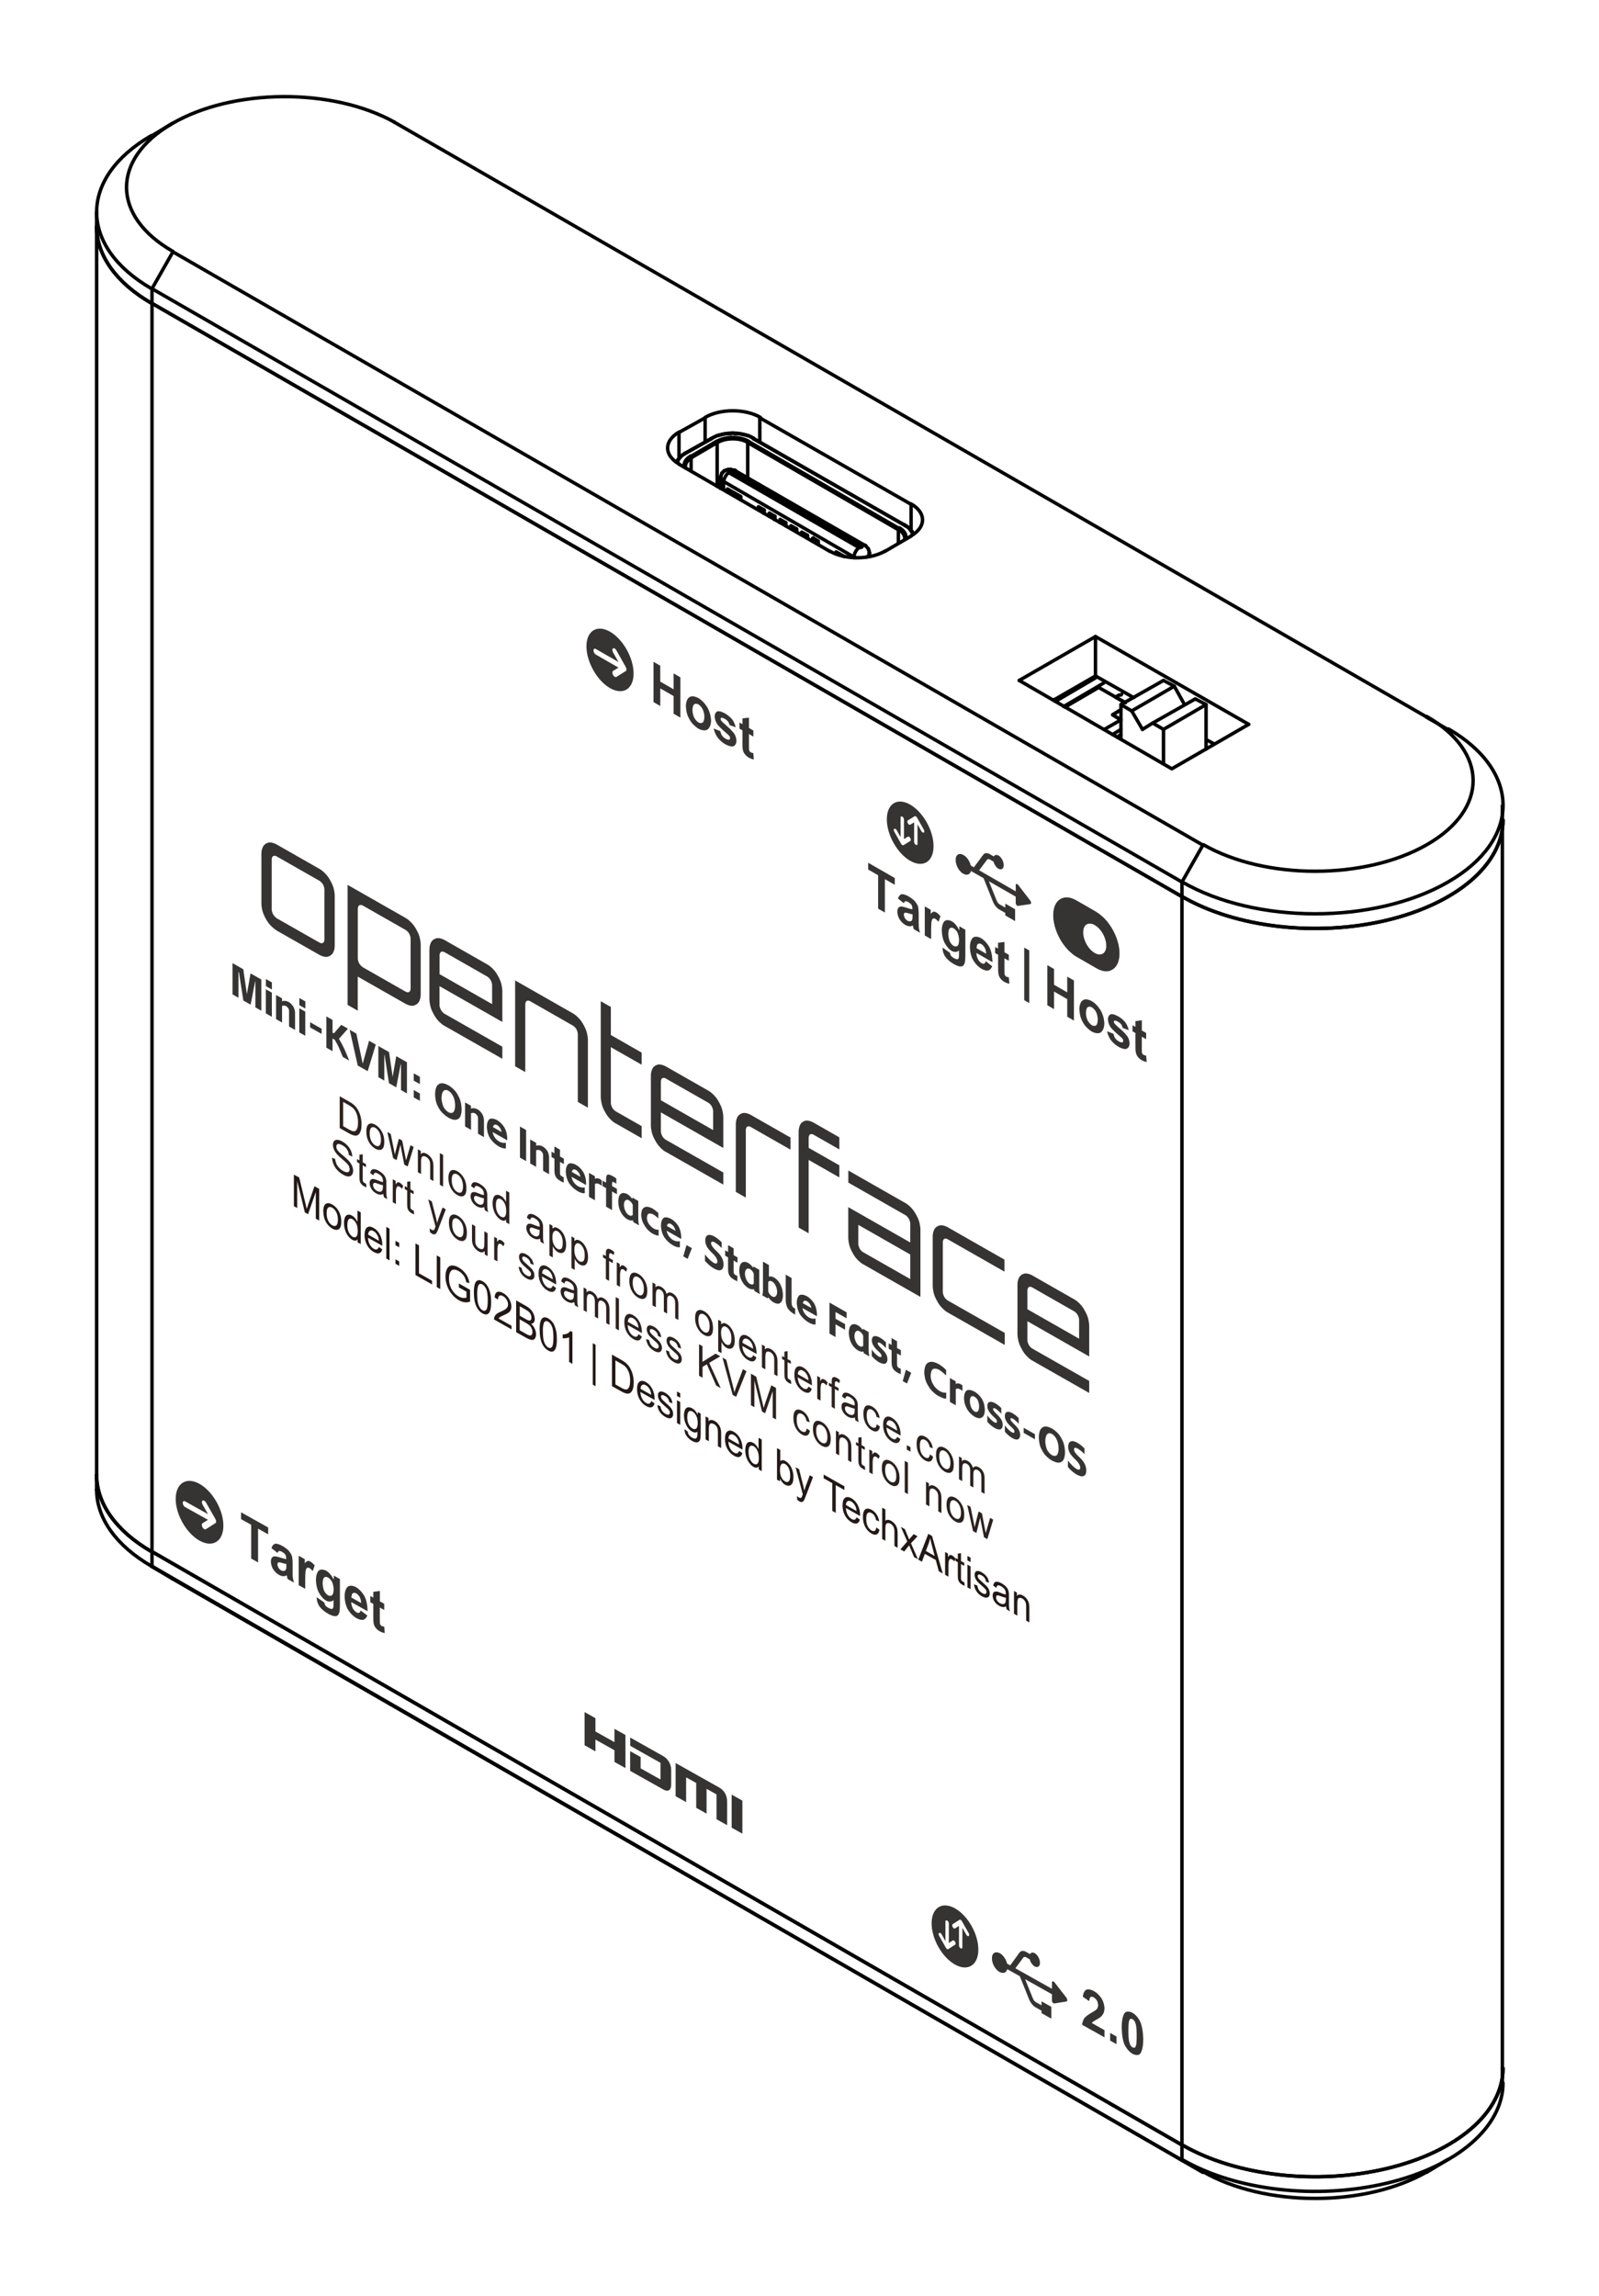 <?xml version="1.0" encoding="UTF-8"?>
<svg id="_图层_2" data-name="图层 2" xmlns="http://www.w3.org/2000/svg" width="231.35" height="332.08" xmlns:xlink="http://www.w3.org/1999/xlink" viewBox="0 0 231.35 332.08">
  <defs>
    <style>
      .cls-1 {
        clip-path: url(#clippath);
      }

      .cls-2, .cls-3, .cls-4 {
        stroke-width: 0px;
      }

      .cls-2, .cls-5 {
        fill: none;
      }

      .cls-3 {
        fill: #040000;
        fill-rule: evenodd;
        isolation: isolate;
        opacity: .8;
      }

      .cls-5 {
        stroke: #000;
        stroke-linecap: round;
        stroke-linejoin: round;
        stroke-width: .5px;
      }

      .cls-6 {
        opacity: .96;
      }

      .cls-4 {
        fill: #231815;
      }
    </style>
    <clipPath id="clippath">
      <polyline class="cls-2" points="0 332.08 231.35 332.08 231.35 0 0 0 0 332.08"/>
    </clipPath>
  </defs>
  <g id="_图层_3" data-name="图层 3">
    <g>
      <g class="cls-1">
        <path class="cls-5" d="M171.06,310.28c7.77,4.49,19.47,5.83,29.62,3.4,10.16-2.43,16.78-8.15,16.78-14.49"/>
        <path class="cls-5" d="M13.98,213.37c0,4.16,2.86,8.15,7.96,11.09"/>
        <line class="cls-5" x1="21.99" y1="224.45" x2="171.01" y2="310.28"/>
        <line class="cls-5" x1="171.01" y1="312.49" x2="174.04" y2="314.23"/>
        <path class="cls-5" d="M174.11,314.17c4.3,2.46,10.13,3.85,16.21,3.84,6.08,0,11.9-1.4,16.18-3.87"/>
        <path class="cls-5" d="M171.06,312.4c7.77,4.49,19.47,5.83,29.62,3.4,10.16-2.43,16.78-8.15,16.78-14.49"/>
        <line class="cls-5" x1="21.99" y1="226.57" x2="25.02" y2="228.41"/>
        <line class="cls-5" x1="25.02" y1="228.41" x2="174.04" y2="314.23"/>
        <line class="cls-5" x1="171.01" y1="312.49" x2="21.99" y2="226.57"/>
        <path class="cls-5" d="M24.94,228.3s.04.02.06.04"/>
        <path class="cls-5" d="M13.98,215.48c0,4.16,2.86,8.15,7.96,11.09"/>
        <line class="cls-5" x1="171.01" y1="310.28" x2="171.01" y2="312.49"/>
        <line class="cls-5" x1="21.99" y1="224.45" x2="21.99" y2="226.57"/>
        <line class="cls-5" x1="206.42" y1="314.23" x2="209.46" y2="312.39"/>
        <line class="cls-5" x1="24.93" y1="228.32" x2="21.89" y2="226.57"/>
        <line class="cls-5" x1="217.37" y1="299.24" x2="217.37" y2="301.36"/>
        <line class="cls-5" x1="13.98" y1="213.41" x2="13.98" y2="215.53"/>
        <polyline class="cls-5" points="147.46 98.43 169.54 111.21 180.67 104.78"/>
        <polyline class="cls-5" points="147.46 98.43 158.5 92.08 158.5 97.78 152.43 101.28"/>
        <line class="cls-5" x1="180.67" y1="104.78" x2="158.5" y2="92.08"/>
        <line class="cls-5" x1="158.5" y1="97.78" x2="164.02" y2="100.91"/>
        <line class="cls-5" x1="174.5" y1="106.98" x2="175.7" y2="107.63"/>
        <path class="cls-5" d="M21.87,19.63c-10.55,6.13-10.51,16.03.07,22.14"/>
        <line class="cls-5" x1="21.99" y1="41.76" x2="25.02" y2="36.43"/>
        <path class="cls-5" d="M57.09,17.68c-9.01-5.02-23.39-4.92-32.21.21-8.81,5.13-8.76,13.38.12,18.47"/>
        <line class="cls-5" x1="171.01" y1="127.59" x2="174.04" y2="122.25"/>
        <line class="cls-5" x1="174.04" y1="122.25" x2="25.02" y2="36.43"/>
        <line class="cls-5" x1="21.99" y1="41.76" x2="171.01" y2="127.59"/>
        <path class="cls-5" d="M174.11,122.19c8.93,5.12,23.4,5.12,32.33,0,8.93-5.12,8.93-13.42,0-18.54"/>
        <path class="cls-5" d="M171.06,127.59c10.6,6.12,27.78,6.13,38.41.02,10.62-6.1,10.67-16.02.11-22.16"/>
        <line class="cls-5" x1="57.03" y1="17.66" x2="206.33" y2="103.67"/>
        <line class="cls-5" x1="21.99" y1="43.88" x2="21.99" y2="41.76"/>
        <line class="cls-5" x1="21.99" y1="43.88" x2="171.01" y2="129.7"/>
        <line class="cls-5" x1="171.01" y1="129.7" x2="171.01" y2="127.59"/>
        <path class="cls-5" d="M13.98,32.79c0,4.16,2.86,8.15,7.96,11.09"/>
        <path class="cls-5" d="M131.82,77.51c2.21-1.28,2.21-3.34,0-4.62"/>
        <line class="cls-5" x1="131.82" y1="77.55" x2="128.05" y2="79.75"/>
        <path class="cls-5" d="M120.05,79.72c2.21,1.28,5.79,1.28,8,0"/>
        <line class="cls-5" x1="120.05" y1="79.75" x2="98.24" y2="67.15"/>
        <path class="cls-5" d="M98.25,62.5c-2.21,1.28-2.21,3.34,0,4.62"/>
        <line class="cls-5" x1="98.24" y1="62.55" x2="102.02" y2="60.44"/>
        <path class="cls-5" d="M110.02,60.38c-2.21-1.28-5.79-1.28-8,0"/>
        <line class="cls-5" x1="109.93" y1="60.44" x2="131.82" y2="72.95"/>
        <line class="cls-5" x1="131.82" y1="76.72" x2="131.82" y2="72.95"/>
        <line class="cls-5" x1="109.93" y1="63.93" x2="109.93" y2="60.44"/>
        <line class="cls-5" x1="102.02" y1="63.93" x2="102.02" y2="60.44"/>
        <line class="cls-5" x1="98.24" y1="66.32" x2="98.24" y2="62.55"/>
        <path class="cls-5" d="M171.06,129.71c7.77,4.49,19.47,5.83,29.62,3.4,10.16-2.43,16.78-8.15,16.78-14.49"/>
        <line class="cls-5" x1="24.93" y1="17.85" x2="21.89" y2="19.69"/>
        <line class="cls-5" x1="206.42" y1="103.76" x2="209.46" y2="105.51"/>
        <line class="cls-5" x1="13.98" y1="32.84" x2="13.98" y2="30.72"/>
        <line class="cls-5" x1="217.37" y1="118.67" x2="217.37" y2="116.55"/>
        <path class="cls-5" d="M13.98,32.79c0,4.16,2.86,8.15,7.96,11.09"/>
        <path class="cls-5" d="M13.98,213.37c0,4.16,2.86,8.15,7.96,11.09"/>
        <line class="cls-5" x1="21.99" y1="43.88" x2="21.99" y2="224.45"/>
        <line class="cls-5" x1="21.99" y1="43.88" x2="171.01" y2="129.7"/>
        <line class="cls-5" x1="171.01" y1="310.28" x2="21.99" y2="224.45"/>
        <line class="cls-5" x1="171.01" y1="129.7" x2="171.01" y2="310.28"/>
        <path class="cls-5" d="M171.06,129.71c7.77,4.49,19.47,5.83,29.62,3.4,10.16-2.43,16.78-8.15,16.78-14.49"/>
        <path class="cls-5" d="M171.06,310.28c7.77,4.49,19.47,5.83,29.62,3.4,10.16-2.43,16.78-8.15,16.78-14.49"/>
        <line class="cls-5" x1="13.98" y1="32.84" x2="13.98" y2="213.41"/>
        <line class="cls-5" x1="217.37" y1="118.67" x2="217.37" y2="299.24"/>
        <line class="cls-5" x1="152.7" y1="101.37" x2="152.43" y2="101.28"/>
        <line class="cls-5" x1="152.79" y1="101.37" x2="152.52" y2="101.19"/>
        <line class="cls-5" x1="152.7" y1="101.37" x2="152.43" y2="101.28"/>
        <polyline class="cls-5" points="104.68 70.83 104.68 69.64 123.54 80.58 123.54 80.67"/>
        <polyline class="cls-5" points="113.7 76.07 113.7 75.61 112.87 75.15"/>
        <polyline class="cls-5" points="112.13 75.15 112.13 74.69 111.31 74.23"/>
        <polyline class="cls-5" points="116.83 77.82 116.83 77.45 116 76.99"/>
        <line class="cls-5" x1="122.16" y1="80.49" x2="120.97" y2="79.85"/>
        <polyline class="cls-5" points="115.26 76.9 115.26 76.53 114.43 76.07"/>
        <polyline class="cls-5" points="110.57 74.23 110.57 73.77 109.74 73.32"/>
        <polyline class="cls-5" points="118.39 78.74 118.39 78.28 117.65 77.82"/>
        <polyline class="cls-5" points="107.17 72.3 107.17 71.84 105.24 70.74"/>
        <polyline class="cls-5" points="99.99 68.16 99.99 66.23 103.76 64.02 103.76 70.37"/>
        <polyline class="cls-5" points="108.18 69.18 108.18 64.02 129.98 76.63 129.98 78.56"/>
        <path class="cls-5" d="M130.9,77.87c0-.48-.32-.93-.9-1.27"/>
        <path class="cls-5" d="M99.22,65.5c-.64.38-1.06.86-1.2,1.39"/>
        <path class="cls-5" d="M132.04,77.28c-.14-.53-.56-1.01-1.2-1.39"/>
        <line class="cls-5" x1="130.9" y1="75.98" x2="109.01" y2="63.47"/>
        <path class="cls-5" d="M109.04,63.39c-1.67-.99-4.38-.99-6.05,0"/>
        <line class="cls-5" x1="102.94" y1="63.47" x2="99.16" y2="65.59"/>
        <path class="cls-5" d="M99.94,65.96c-.71.41-1.05.98-.93,1.55"/>
        <line class="cls-5" x1="99.9" y1="66.05" x2="103.67" y2="63.84"/>
        <path class="cls-5" d="M108.33,63.84c-1.28-.74-3.34-.74-4.62,0"/>
        <line class="cls-5" x1="108.27" y1="63.84" x2="130.07" y2="76.44"/>
        <path class="cls-5" d="M131.06,77.9c.11-.57-.23-1.14-.93-1.55"/>
        <path class="cls-5" d="M108.2,64c-1.2-.7-3.15-.7-4.36,0"/>
        <path class="cls-5" d="M104.29,70.13c-.16.06-.3.13-.44.21"/>
        <path class="cls-5" d="M100.07,66.21c-.58.34-.9.79-.9,1.27"/>
        <line class="cls-5" x1="109.01" y1="63.47" x2="109.1" y2="63.47"/>
        <line class="cls-5" x1="130.9" y1="75.98" x2="130.9" y2="75.98"/>
        <line class="cls-5" x1="102.94" y1="63.47" x2="102.84" y2="63.47"/>
        <line class="cls-5" x1="99.16" y1="65.59" x2="99.07" y2="65.59"/>
        <polyline class="cls-5" points="129.98 76.63 130.07 76.53 130.07 76.44"/>
        <polyline class="cls-5" points="108.18 64.02 108.18 63.93 108.27 63.84"/>
        <polyline class="cls-5" points="99.9 66.05 99.99 66.14 99.99 66.23"/>
        <polyline class="cls-5" points="103.76 64.02 103.76 63.93 103.67 63.84"/>
        <path class="cls-5" d="M125.37,80.58c.3-.15.47-.37.47-.6"/>
        <path class="cls-5" d="M123.56,80.54c.08.05.18.09.28.13"/>
        <path class="cls-5" d="M104.32,69.13c0,.21.14.41.39.55"/>
        <line class="cls-5" x1="124.64" y1="79.02" x2="105.79" y2="68.16"/>
        <path class="cls-5" d="M105.81,68.11c-.09-.05-.24-.05-.33,0-.09.05-.09.14,0,.2"/>
        <line class="cls-5" x1="105.42" y1="68.35" x2="124.28" y2="79.2"/>
        <path class="cls-5" d="M124.34,79.16c.09.05.24.05.33,0,.09-.05.09-.14,0-.2"/>
        <path class="cls-5" d="M125.26,78.9c-.14-.08-.33-.05-.53.08"/>
        <path class="cls-5" d="M124.36,79.16c-.43.27-.79.9-.81,1.41"/>
        <path class="cls-5" d="M105.51,68.31c-.43.27-.79.9-.81,1.41"/>
        <path class="cls-5" d="M106.41,68.04c-.14-.08-.33-.05-.53.08"/>
        <polyline class="cls-5" points="107.17 71.84 107.17 71.84 107.17 72.3"/>
        <polyline class="cls-5" points="105.24 71.2 105.24 70.74 107.17 71.84"/>
        <polyline class="cls-5" points="113.61 75.98 113.61 75.61 113.7 75.61"/>
        <polyline class="cls-5" points="112.87 75.61 112.87 75.15 113.61 75.61"/>
        <polyline class="cls-5" points="118.39 78.74 118.39 78.37 118.39 78.28"/>
        <polyline class="cls-5" points="118.39 78.37 117.56 77.91 117.65 77.82"/>
        <line class="cls-5" x1="117.56" y1="77.91" x2="117.56" y2="78.28"/>
        <polyline class="cls-5" points="112.04 75.15 112.04 74.69 112.13 74.69"/>
        <polyline class="cls-5" points="111.31 74.69 111.31 74.23 112.04 74.69"/>
        <polyline class="cls-5" points="110.48 74.23 110.48 73.77 110.57 73.77"/>
        <polyline class="cls-5" points="109.74 73.77 109.74 73.32 110.48 73.77"/>
        <polyline class="cls-5" points="116.83 77.45 116.83 77.45 116.83 77.82"/>
        <polyline class="cls-5" points="116 77.36 116 76.99 116.83 77.45"/>
        <polyline class="cls-5" points="115.26 76.53 115.26 76.53 115.26 76.9"/>
        <polyline class="cls-5" points="114.43 76.44 114.43 76.07 115.26 76.53"/>
        <polyline class="cls-5" points="120.97 80.12 120.97 79.85 122.07 80.49"/>
        <polyline class="cls-5" points="104.22 70.19 104.04 70.28 103.86 70.37"/>
        <polyline class="cls-5" points="97.88 66.88 97.88 66.78 97.97 66.69 97.97 66.6 98.06 66.51 98.15 66.42 98.24 66.32 98.34 66.23 98.43 66.14 98.52 66.05 98.61 65.96 98.7 65.86 98.8 65.77 98.89 65.77 98.98 65.68 99.07 65.59 102.84 63.47 103.03 63.38 103.21 63.29 103.4 63.2 103.58 63.1 103.76 63.01 103.95 63.01 104.13 62.92 104.32 62.92 104.5 62.83 104.68 62.83 104.96 62.74 105.14 62.74 105.33 62.74 105.6 62.74 105.79 62.74 105.97 62.64 106.25 62.74 106.43 62.74 106.62 62.74 106.89 62.74 107.07 62.74 107.26 62.83 107.44 62.83 107.72 62.92 107.9 62.92 108.09 63.01 108.27 63.01 108.45 63.1 108.64 63.2 108.82 63.29 108.91 63.38 109.1 63.47 130.9 75.98 130.99 76.07 131.18 76.17 131.27 76.17 131.36 76.26 131.45 76.35 131.54 76.44 131.64 76.53 131.73 76.63 131.73 76.72 131.82 76.81 131.91 76.81 132 76.9 132 76.99 132.1 77.09 132.1 77.18 132.19 77.27"/>
        <line class="cls-5" x1="130.9" y1="77.91" x2="130.9" y2="78.01"/>
        <polyline class="cls-5" points="99.16 67.7 99.07 67.61 99.07 67.52"/>
        <line class="cls-5" x1="125.75" y1="80.03" x2="125.75" y2="80.49"/>
        <line class="cls-5" x1="104.22" y1="69.18" x2="104.22" y2="70.65"/>
        <polyline class="cls-5" points="104.22 69.18 104.22 69.08 104.22 68.99 104.32 68.9 104.32 68.81 104.32 68.72 104.41 68.62 104.41 68.53 104.41 68.44 104.5 68.44 104.59 68.35 104.59 68.26 104.68 68.26 104.78 68.16 104.78 68.07 104.87 68.07 104.96 68.07 105.05 67.98 105.14 67.98 105.33 67.89 105.42 67.89 105.6 67.89 105.79 67.89 105.97 67.98 106.16 67.98 106.25 68.07 106.34 68.07 125.2 78.93 125.29 79.02 125.38 79.11 125.56 79.29 125.66 79.39 125.66 79.57 125.75 79.66 125.75 79.85 125.75 79.94 125.75 80.03"/>
        <line class="cls-5" x1="158.5" y1="98.06" x2="152.7" y2="101.46"/>
        <line class="cls-5" x1="159.69" y1="98.8" x2="153.9" y2="102.2"/>
        <polyline class="cls-5" points="162.18 104.13 160.98 103.4 162.18 102.66"/>
        <polyline class="cls-5" points="162.82 101.65 158.96 99.44 154.08 102.29"/>
        <line class="cls-5" x1="162.18" y1="104.13" x2="159.78" y2="105.51"/>
        <line class="cls-5" x1="162.18" y1="105.51" x2="160.98" y2="106.25"/>
        <line class="cls-5" x1="161.62" y1="106.61" x2="162.18" y2="106.25"/>
        <line class="cls-5" x1="171.38" y1="101.92" x2="169.9" y2="99.26"/>
        <polyline class="cls-5" points="174.5 108.36 174.5 101.92 172.94 101.1"/>
        <line class="cls-5" x1="169.9" y1="99.26" x2="168.34" y2="98.43"/>
        <polyline class="cls-5" points="162.18 106.89 162.18 101.92 163.74 102.84 165.3 105.51"/>
        <polyline class="cls-5" points="165.3 105.51 166.78 104.59 168.34 105.51 168.34 110.48"/>
        <line class="cls-5" x1="169.9" y1="99.26" x2="163.74" y2="102.84"/>
        <line class="cls-5" x1="168.34" y1="98.43" x2="162.18" y2="101.92"/>
        <line class="cls-5" x1="166.78" y1="104.59" x2="172.94" y2="101.1"/>
        <line class="cls-5" x1="168.34" y1="105.51" x2="174.5" y2="101.92"/>
        <polyline class="cls-5" points="162.27 100.45 162.18 100.54 162.08 100.54 161.9 100.54 161.81 100.64 161.72 100.64 161.62 100.73 161.35 100.82 162.82 101.65"/>
        <polyline class="cls-5" points="162.18 104.13 160.98 103.4 162.18 102.66"/>
      </g>
      <g>
        <g>
          <path id="_文本_1" data-name="文本 1" class="cls-3" d="M94.55,101.57v-5.84s.98.57.98.57v2.3s1.93,1.11,1.93,1.11v-2.3s.98.57.98.57v5.83s-.98-.57-.98-.57v-2.55s-1.93-1.11-1.93-1.11v2.55s-.98-.57-.98-.57ZM99.24,102.09c0-.56.23-.95.23-.95.23-.39.65-.42.65-.42.42-.03.94.27.94.27.8.46,1.31,1.38,1.31,1.38.51.92.51,1.87.51,1.87,0,.96-.52,1.29-.52,1.29-.52.33-1.3-.12-1.3-.12-.48-.28-.92-.79-.92-.79-.44-.52-.67-1.16-.67-1.16-.23-.64-.23-1.37-.23-1.37ZM100.19,102.7c0,.63.25,1.11.25,1.11.25.48.61.69.61.69.37.21.61.02.61.02.25-.19.25-.83.25-.83,0-.62-.25-1.1-.25-1.1-.25-.48-.61-.69-.61-.69-.37-.21-.61-.02-.61-.02-.25.19-.25.82-.25.82ZM103.28,105.39l.94.37c.06.36.24.63.24.63.18.27.51.46.51.46.36.21.54.15.54.15.12-.04.12-.23.12-.23,0-.13-.07-.25-.07-.25-.07-.12-.31-.33-.31-.33-1.13-.95-1.43-1.37-1.43-1.37-.42-.58-.42-1.19-.42-1.19,0-.55.36-.71.36-.71.36-.17,1.12.27,1.12.27.72.42,1.08.9,1.08.9.35.48.48,1.11.48,1.11l-.88-.31c-.06-.28-.21-.5-.21-.5-.16-.22-.45-.39-.45-.39-.37-.21-.53-.18-.53-.18-.11.03-.11.17-.11.17,0,.12.09.26.09.26.13.18.87.82.87.82.74.63,1.04,1.1,1.04,1.1.29.47.29,1,.29,1,0,.58-.4.77-.4.77-.4.18-1.2-.27-1.2-.27-.72-.41-1.14-1.01-1.14-1.01-.42-.59-.55-1.27-.55-1.27ZM109,105.66v.89s-.64-.37-.64-.37v1.7c0,.52.02.61.02.61.02.1.08.19.08.19.06.09.16.15.16.15.13.07.37.11.37.11l.08.91c-.33-.02-.74-.26-.74-.26-.25-.15-.45-.36-.45-.36-.2-.22-.3-.43-.3-.43-.09-.22-.13-.51-.13-.51-.03-.21-.03-.8-.03-.8v-1.84s-.43-.25-.43-.25v-.89s.43.25.43.25v-.84s.94-.11.94-.11v1.49s.64.37.64.37Z"/>
          <path id="_减去顶层" data-name="减去顶层" class="cls-3" d="M88.26,99.54c-1.88-1.08-3.41-3.79-3.41-6.04s1.53-3.2,3.41-2.12,3.41,3.79,3.41,6.04-1.52,3.2-3.41,2.12ZM90.54,96.49l-1.36-2.42c-.13-.24-.35-.36-.48-.28-.13.08-.13.34,0,.58l.78,1.39-3.27-1.88c-.19-.11-.34-.01-.34.21s.15.5.34.6l3.27,1.88-.78.49c-.13.08-.13.34,0,.58.13.24.35.36.48.28l1.36-.85c.13-.08.13-.34,0-.58Z"/>
        </g>
        <g>
          <path id="_文本_1-2" data-name="文本 1" class="cls-3" d="M36.34,225.45v-4.88s-1.46-.82-1.46-.82v-.99s3.92,2.2,3.92,2.2v.99s-1.46-.82-1.46-.82v4.88s-1-.56-1-.56ZM40.14,224.62l-.86-.67c.14-.54.5-.63.5-.63.35-.1,1.05.29,1.05.29.63.35.94.71.94.71.31.35.44.7.44.7.13.35.13,1.08.13,1.08v1.31c-.01.56.03.85.03.85.05.29.17.67.17.67l-.93-.52c-.04-.13-.09-.38-.09-.38-.02-.11-.03-.15-.03-.15-.24.14-.52.13-.52.13-.28-.01-.59-.19-.59-.19-.55-.31-.87-.84-.87-.84-.32-.53-.32-1.08-.32-1.08,0-.36.14-.56.14-.56.14-.2.41-.21.41-.21.26,0,.75.16.75.16.66.22.92.24.92.24v-.11c0-.32-.13-.54-.13-.54-.13-.21-.51-.42-.51-.42-.25-.14-.39-.1-.39-.1-.14.04-.23.29-.23.29ZM41.4,226.24c-.18-.03-.57-.15-.57-.15-.39-.12-.51-.09-.51-.09-.18.05-.18.29-.18.29,0,.24.15.49.15.49.15.26.38.38.38.38.26.14.49.07.49.07.17-.06.23-.25.23-.25.04-.12.04-.53.04-.53v-.22ZM44.16,229.83l-.94-.53v-4.25s.88.49.88.49v.6c.23-.3.4-.34.4-.34.18-.04.41.09.41.09.32.18.62.56.62.56l-.29.82c-.24-.32-.44-.43-.44-.43-.2-.11-.34-.06-.34-.06-.14.05-.22.35-.22.35-.08.3-.08,1.38-.08,1.38v1.31ZM45.85,231.06l1.08.76c.03.24.12.38.12.38.13.2.42.36.42.36.37.21.55.18.55.18.12-.02.19-.18.19-.18.04-.12.04-.49.04-.49v-.62c-.42.45-1.07.09-1.07.09-.72-.4-1.14-1.36-1.14-1.36-.33-.76-.33-1.61-.33-1.61,0-1.07.43-1.39.43-1.39.43-.32,1.07.04,1.07.04.66.37,1.09,1.3,1.09,1.3v-.6s.88.5.88.5v3.81c0,.75-.1,1.07-.1,1.07-.1.31-.29.42-.29.42-.19.11-.5.05-.5.05-.31-.06-.79-.32-.79-.32-.91-.51-1.29-1.09-1.29-1.09-.38-.58-.38-1.15-.38-1.15,0-.06,0-.13,0-.13ZM46.69,229.03c0,.68.22,1.11.22,1.11.22.44.54.62.54.62.35.19.58,0,.58,0,.24-.19.24-.82.24-.82,0-.66-.23-1.11-.23-1.11-.23-.45-.58-.64-.58-.64-.34-.19-.56,0-.56,0-.22.19-.22.84-.22.84ZM52.2,232.98l.94.71c-.18.51-.57.62-.57.62-.39.1-.98-.23-.98-.23-.93-.52-1.38-1.5-1.38-1.5-.35-.78-.35-1.66-.35-1.66,0-1.06.46-1.4.46-1.4.46-.34,1.17.06,1.17.06.79.45,1.25,1.33,1.25,1.33.46.88.44,2.16.44,2.16l-2.36-1.32c0,.51.23.91.23.91.22.4.54.58.54.58.22.12.37.06.37.06.15-.06.23-.34.23-.34ZM52.25,231.88c0-.49-.21-.86-.21-.86-.2-.37-.49-.53-.49-.53-.31-.17-.51-.02-.51-.02-.2.16-.2.62-.2.62l1.41.79ZM55.59,231.99v.9s-.64-.36-.64-.36v1.71c0,.52.02.62.02.62.02.1.08.19.08.19.07.09.16.15.16.15.13.07.38.1.38.1l.08.92c-.33-.02-.74-.25-.74-.25-.25-.14-.46-.36-.46-.36-.2-.22-.3-.43-.3-.43-.1-.22-.13-.51-.13-.51-.03-.21-.03-.81-.03-.81v-1.85s-.43-.24-.43-.24v-.9s.43.24.43.24v-.84s.95-.13.95-.13v1.5s.64.36.64.36Z"/>
          <path id="_减去顶层-2" data-name="减去顶层" class="cls-3" d="M28.87,222.86c-1.91-1.07-3.45-3.77-3.45-6.04s1.55-3.24,3.45-2.17,3.45,3.77,3.45,6.04-1.54,3.24-3.45,2.17ZM31.18,219.76l-1.38-2.42c-.13-.24-.35-.36-.49-.27-.13.08-.13.34,0,.58l.79,1.38-3.31-1.85c-.19-.11-.35,0-.35.22s.15.5.34.6l3.31,1.85-.79.5c-.13.08-.13.34,0,.58.13.24.35.36.49.27l1.38-.87c.13-.08.13-.34,0-.58Z"/>
        </g>
        <g>
          <path id="_文本_1-3" data-name="文本 1" class="cls-3" d="M159.8,293.68v1.03s-3.24-1.82-3.24-1.82c.05-.56.32-.93.32-.93.26-.38,1.04-.81,1.04-.81.62-.35.77-.52.77-.52.19-.24.19-.57.19-.57,0-.37-.17-.67-.17-.67-.17-.29-.46-.46-.46-.46-.29-.16-.46-.05-.46-.05-.17.11-.2.59-.2.59l-.92-.63c.08-.87.52-1.03.52-1.03.43-.16,1.08.21,1.08.21.71.4,1.12,1.09,1.12,1.09.41.69.41,1.38.41,1.38,0,.39-.12.68-.12.68-.12.29-.37.54-.37.54-.17.16-.6.4-.6.4-.44.24-.55.33-.55.33-.12.09-.19.2-.19.2l1.83,1.03ZM160.62,295.18v-1.11s.92.52.92.52v1.11s-.92-.52-.92-.52ZM163.85,291.16c.7.39,1.09,1.22,1.09,1.22.47.98.47,2.63.47,2.63,0,1.65-.47,2.1-.47,2.1-.39.37-1.09-.02-1.09-.02-.7-.39-1.13-1.29-1.13-1.29-.43-.89-.43-2.56-.43-2.56,0-1.64.47-2.1.47-2.1.39-.37,1.09.02,1.09.02ZM163.85,292.08c-.17-.09-.3-.04-.3-.04-.13.06-.2.35-.2.35-.1.38-.09,1.4-.09,1.4,0,1.02.09,1.45.09,1.45.09.43.22.63.22.63.13.2.3.29.3.29.17.09.3.04.3.04.13-.06.2-.35.2-.35.1-.37.09-1.4.09-1.4,0-1.02-.09-1.45-.09-1.45-.09-.43-.22-.63-.22-.63-.13-.2-.3-.3-.3-.3Z"/>
          <path id="_减去顶层-3" data-name="减去顶层" class="cls-3" d="M134.79,278.22c0-2.25,1.51-3.22,3.38-2.17,1.87,1.05,3.38,3.71,3.38,5.96,0,2.25-1.51,3.22-3.38,2.17-1.87-1.05-3.38-3.71-3.38-5.96ZM139.8,279.86c.1.17.25.26.35.19.1-.06.1-.25,0-.42l-.98-1.73c-.1-.17-.25-.26-.35-.19l-.98.63c-.1.06-.1.25,0,.42.1.17.25.26.35.19l.56-.36v2.82c0,.16.11.36.25.43s.24,0,.24-.16v-2.82s.56.99.56.99ZM137.21,281.94l.98-.63c.1-.06.1-.25,0-.42-.1-.17-.25-.26-.35-.19l-.56.36v-2.82c0-.16-.11-.36-.25-.43s-.24,0-.24.16v2.82s-.56-.99-.56-.99c-.1-.17-.25-.26-.35-.19-.1.06-.1.25,0,.42l.98,1.73c.1.17.25.26.35.19Z"/>
          <path id="_路径_1" data-name="路径 1" class="cls-3" d="M154.33,289.02l-1.78-2.29s-.02-.02-.03-.03c0,0-.02-.02-.03-.03,0,0-.02-.02-.03-.02,0,0-.02-.01-.03-.02,0,0-.02-.01-.03-.01,0,0-.02,0-.03,0,0,0-.02,0-.03,0,0,0-.02,0-.03,0,0,0-.02,0-.03,0,0,0-.02,0-.02.01,0,0-.01,0-.02.02,0,0-.01.01-.02.02,0,0,0,.02-.01.02,0,0,0,.02-.01.03,0,.01,0,.02,0,.03,0,.01,0,.02,0,.03v.91s-5.29-2.97-5.29-2.97l1.14-1.54s.05-.06.08-.07c.03-.02.06-.03.1-.03.04,0,.07,0,.11,0,.04,0,.08.03.12.05l.53.3c.01.05.03.11.05.16.02.05.04.1.06.16.02.05.05.1.08.15.03.05.06.1.09.14.03.05.07.09.1.13.04.04.07.08.11.12.04.04.08.07.12.1.04.03.08.06.12.08.03.01.05.02.08.03.02,0,.05.02.07.02.02,0,.05.01.07.01.02,0,.05,0,.07,0,.02,0,.05,0,.07,0,.02,0,.04,0,.06-.01.02,0,.04-.01.06-.02.02,0,.04-.02.05-.03.02-.01.03-.03.05-.04.02-.02.03-.03.04-.05.01-.02.03-.04.04-.06.01-.02.02-.04.03-.07,0-.02.02-.05.02-.07s.01-.05.02-.08c0-.03,0-.06.01-.08s0-.06,0-.09,0-.06,0-.09c0-.03,0-.06-.01-.1,0-.03-.01-.07-.02-.1,0-.03-.02-.07-.02-.1,0-.03-.02-.07-.03-.1-.01-.03-.02-.07-.04-.1-.01-.03-.03-.07-.04-.1-.02-.03-.03-.06-.05-.1-.02-.03-.04-.06-.05-.09-.02-.03-.04-.06-.06-.09-.02-.03-.04-.06-.06-.09-.02-.03-.04-.05-.07-.08-.02-.03-.05-.05-.07-.07-.02-.02-.05-.05-.07-.07-.02-.02-.05-.04-.07-.06-.02-.02-.05-.04-.08-.05-.04-.02-.07-.04-.11-.05-.04-.01-.07-.02-.1-.03-.03,0-.07-.01-.1-.01-.03,0-.06,0-.09,0-.03,0-.06.02-.09.03-.03.01-.05.03-.08.05-.02.02-.05.04-.07.06-.02.02-.04.05-.05.08l-.57-.32s-.1-.05-.14-.07c-.05-.02-.1-.04-.14-.05-.05-.01-.09-.02-.14-.02-.04,0-.09,0-.13,0-.04,0-.08.01-.12.03-.04.01-.08.03-.11.05-.03.02-.07.04-.1.07-.03.03-.06.06-.08.1l-1.34,1.84-.46-.26s-.02-.06-.02-.09c0-.03-.02-.06-.03-.09,0-.03-.02-.06-.03-.09-.01-.03-.02-.06-.03-.09-.01-.03-.02-.06-.04-.09-.01-.03-.03-.06-.04-.09-.01-.03-.03-.06-.04-.08-.02-.03-.03-.06-.05-.08-.02-.03-.03-.05-.05-.08-.02-.03-.03-.05-.05-.08-.02-.03-.04-.05-.05-.08-.02-.03-.04-.05-.06-.07-.02-.02-.04-.05-.06-.07-.02-.02-.04-.05-.06-.07-.02-.02-.04-.04-.06-.06-.02-.02-.04-.04-.06-.06-.02-.02-.04-.04-.06-.06-.02-.02-.04-.04-.07-.05-.02-.02-.04-.03-.07-.05-.02-.02-.04-.03-.07-.04-.02-.01-.04-.03-.07-.04-.02-.01-.04-.02-.07-.03-.02-.01-.04-.02-.07-.03-.02,0-.04-.02-.07-.02-.02,0-.04-.01-.06-.02-.02,0-.04-.01-.06-.01-.02,0-.04,0-.06,0-.02,0-.04,0-.06,0-.02,0-.04,0-.06,0-.02,0-.04,0-.06,0-.02,0-.04,0-.06.01-.02,0-.04.01-.05.02-.02,0-.03.01-.05.02-.02,0-.03.02-.05.03-.02,0-.03.02-.05.03-.01.01-.03.02-.04.04-.01.01-.03.03-.04.04-.01.01-.02.03-.04.05-.01.02-.02.03-.03.05-.01.02-.02.04-.03.05,0,.02-.02.04-.03.06,0,.02-.02.04-.02.06,0,.02-.01.04-.02.07,0,.02-.01.05-.01.07,0,.02,0,.05-.01.07,0,.02,0,.05,0,.08,0,.03,0,.05,0,.08,0,.03,0,.05,0,.08,0,.03,0,.05,0,.08,0,.03,0,.06,0,.08,0,.03,0,.06.01.09,0,.03.01.06.02.09,0,.03.01.06.02.09,0,.03.02.06.02.09,0,.03.02.06.03.09,0,.03.02.06.03.09.01.03.02.06.03.09.01.03.02.06.04.09.01.03.03.06.04.09.01.03.03.06.04.08.02.03.03.06.05.08.02.03.03.05.05.08.02.03.03.05.05.08.02.03.04.05.05.08.02.03.04.05.06.07.02.02.04.05.06.07.02.02.04.05.06.07.02.02.04.04.06.06.02.02.04.04.06.06.02.02.04.04.06.06.02.02.04.04.07.05.02.02.04.03.07.05s.04.03.07.04c.02.01.04.03.07.04.02.01.04.02.07.03.02.01.04.02.07.03.02,0,.04.02.07.02.02,0,.04.01.06.02.02,0,.04.01.06.01.02,0,.04,0,.06,0,.02,0,.04,0,.06,0,.02,0,.04,0,.06,0,.02,0,.04,0,.06,0,.02,0,.04,0,.06-.01.02,0,.04-.01.05-.02.02,0,.03-.01.05-.02.02,0,.03-.02.05-.03.02-.01.03-.02.05-.03.01-.01.03-.02.04-.04.01-.01.03-.03.04-.04.01-.01.02-.03.04-.05.01-.02.02-.03.03-.05.01-.02.02-.04.03-.05,0-.02.02-.04.03-.06,0-.02.02-.04.02-.06,0-.02.01-.04.02-.07l1.82,1.02,1.34,3.33c.03.06.05.13.08.19.03.06.06.12.1.18.03.06.07.12.11.17.04.06.08.11.12.16.04.05.09.1.13.15.04.05.09.09.14.13.05.04.09.08.14.11.05.03.1.06.14.09l.84.47v.36s1.42.8,1.42.8v-1.71s-1.42-.8-1.42-.8v.58s-.83-.47-.83-.47c-.04-.02-.08-.05-.12-.09-.04-.04-.08-.08-.11-.12s-.07-.09-.1-.14c-.03-.05-.06-.1-.08-.16l-1.13-2.8,3.88,2.18v.89s0,.05,0,.08c0,.03.01.05.02.08.01.03.02.05.04.08.01.02.03.05.05.07.03.04.07.07.11.1.04.02.08.03.12.03l1.78-.29s.02,0,.02,0c0,0,.01,0,.02-.01,0,0,.01,0,.02-.02,0,0,.01-.01.02-.02,0,0,0-.02.01-.02,0,0,0-.02,0-.03,0,0,0-.02,0-.03,0-.01,0-.02,0-.03s0-.02,0-.04c0-.01,0-.02,0-.04,0-.01,0-.03,0-.04,0-.01,0-.03-.01-.04,0-.01-.01-.03-.02-.04,0-.01-.01-.03-.02-.04,0-.01-.01-.02-.02-.04,0-.01-.02-.02-.02-.03h0Z"/>
        </g>
        <g>
          <path id="_文本_1-4" data-name="文本 1" class="cls-3" d="M151.53,145.42v-5.81s.97.56.97.56v2.28s1.91,1.1,1.91,1.1v-2.28s.97.56.97.56v5.8s-.97-.56-.97-.56v-2.54s-1.91-1.1-1.91-1.1v2.54s-.97-.56-.97-.56ZM156.17,145.92c0-.55.23-.94.23-.94.23-.39.64-.42.64-.42.42-.03.93.26.93.26.79.46,1.3,1.37,1.3,1.37.51.91.51,1.86.51,1.86,0,.95-.51,1.29-.51,1.29-.51.33-1.29-.11-1.29-.11-.48-.28-.92-.79-.92-.79-.44-.51-.66-1.15-.66-1.15-.23-.63-.23-1.36-.23-1.36ZM157.12,146.52c0,.63.25,1.1.25,1.1.25.47.61.68.61.68.36.21.61.02.61.02.24-.19.24-.83.24-.83,0-.62-.24-1.09-.24-1.09-.24-.47-.61-.68-.61-.68-.36-.21-.61-.02-.61-.02-.25.19-.25.82-.25.82ZM160.17,149.18l.93.36c.06.36.24.63.24.63.18.27.51.46.51.46.36.21.54.15.54.15.12-.04.12-.23.12-.23,0-.13-.07-.25-.07-.25-.07-.12-.31-.32-.31-.32-1.12-.94-1.42-1.35-1.42-1.35-.41-.58-.41-1.18-.41-1.18,0-.55.36-.71.36-.71.36-.17,1.11.27,1.11.27.72.41,1.06.89,1.06.89.35.48.48,1.11.48,1.11l-.87-.31c-.06-.28-.21-.5-.21-.5-.16-.22-.44-.39-.44-.39-.36-.21-.52-.18-.52-.18-.11.03-.11.17-.11.17,0,.12.09.25.09.25.12.18.86.81.86.81.74.63,1.03,1.09,1.03,1.09.29.46.29.99.29.99,0,.58-.4.76-.4.76-.4.19-1.19-.27-1.19-.27-.71-.41-1.13-1-1.13-1-.42-.59-.54-1.26-.54-1.26ZM165.83,149.43v.89s-.63-.36-.63-.36v1.69c0,.51.02.61.02.61.02.1.08.19.08.19.06.09.16.14.16.14.13.07.37.11.37.11l.08.91c-.32-.02-.73-.25-.73-.25-.25-.14-.45-.36-.45-.36-.2-.22-.29-.43-.29-.43-.09-.21-.13-.51-.13-.51-.03-.21-.03-.8-.03-.8v-1.83s-.42-.24-.42-.24v-.89s.42.24.42.24v-.83s.93-.12.93-.12v1.48s.63.36.63.36ZM148.19,144.68v-7.61s.73.42.73.42v7.61s-.73-.42-.73-.42ZM127.05,131.44v-4.83s-1.44-.83-1.44-.83v-.98s3.85,2.21,3.85,2.21v.98s-1.43-.82-1.43-.82v4.83s-.98-.56-.98-.56ZM130.77,130.65l-.84-.67c.14-.53.49-.62.49-.62.35-.09,1.03.3,1.03.3.62.36.92.71.92.71.3.35.43.69.43.69.12.34.12,1.07.12,1.07v1.3c0,.56.03.84.03.84.04.29.17.66.17.66l-.92-.53c-.04-.13-.09-.38-.09-.38-.02-.11-.03-.15-.03-.15-.24.14-.51.12-.51.12-.27-.02-.58-.19-.58-.19-.54-.31-.85-.84-.85-.84-.31-.53-.31-1.07-.31-1.07,0-.36.14-.56.14-.56.14-.2.4-.2.4-.2.26,0,.74.16.74.16.65.23.9.24.9.24v-.11c0-.32-.13-.53-.13-.53-.13-.21-.5-.42-.5-.42-.25-.14-.39-.1-.39-.1-.14.04-.22.28-.22.28ZM132.02,132.27c-.18-.03-.56-.15-.56-.15-.39-.12-.51-.1-.51-.1-.18.05-.18.29-.18.29,0,.23.15.49.15.49.15.25.37.38.37.38.25.14.48.08.48.08.17-.05.22-.24.22-.24.04-.12.04-.52.04-.52v-.22ZM134.73,135.85l-.93-.53v-4.21s.86.5.86.5v.6c.22-.3.4-.33.4-.33.18-.03.4.1.4.1.32.18.61.56.61.56l-.29.81c-.23-.32-.44-.43-.44-.43-.19-.11-.33-.06-.33-.06-.14.05-.21.34-.21.34-.08.29-.08,1.37-.08,1.37v1.3ZM136.39,137.08l1.06.76c.03.24.12.38.12.38.13.19.42.36.42.36.36.21.54.18.54.18.12-.02.18-.18.18-.18.04-.11.04-.49.04-.49v-.61c-.42.44-1.05.08-1.05.08-.71-.41-1.12-1.36-1.12-1.36-.32-.75-.32-1.6-.32-1.6,0-1.06.42-1.37.42-1.37.42-.32,1.05.05,1.05.05.65.37,1.07,1.3,1.07,1.3v-.59s.87.5.87.5v3.78c0,.75-.1,1.06-.1,1.06-.1.31-.29.41-.29.41-.18.1-.49.05-.49.05-.31-.06-.78-.33-.78-.33-.89-.51-1.26-1.09-1.26-1.09-.37-.58-.37-1.14-.37-1.14,0-.06,0-.13,0-.13ZM137.21,135.09c0,.67.22,1.11.22,1.11.22.44.53.62.53.62.34.2.57.01.57.01.23-.18.23-.81.23-.81,0-.65-.22-1.1-.22-1.1-.22-.45-.57-.64-.57-.64-.33-.19-.55,0-.55,0-.22.19-.22.83-.22.83ZM142.63,139.05l.92.72c-.18.51-.56.61-.56.61-.38.1-.96-.23-.96-.23-.91-.52-1.35-1.49-1.35-1.49-.35-.77-.35-1.65-.35-1.65,0-1.05.45-1.38.45-1.38.45-.33,1.15.07,1.15.07.78.45,1.23,1.33,1.23,1.33.45.88.43,2.15.43,2.15l-2.32-1.33c0,.5.22.9.22.9.21.4.53.58.53.58.22.12.37.07.37.07.15-.06.22-.33.22-.33ZM142.68,137.95c0-.49-.21-.85-.21-.85-.2-.37-.48-.53-.48-.53-.3-.17-.5-.02-.5-.02-.2.15-.19.61-.19.61l1.38.8ZM145.96,138.09v.89s-.63-.36-.63-.36v1.7c0,.52.02.61.02.61.02.1.08.19.08.19.06.09.16.15.16.15.13.07.37.11.37.11l.08.91c-.32-.02-.73-.25-.73-.25-.25-.14-.45-.36-.45-.36-.2-.22-.29-.43-.29-.43-.09-.21-.13-.51-.13-.51-.03-.21-.03-.8-.03-.8v-1.83s-.43-.24-.43-.24v-.89s.42.24.42.24v-.84s.93-.12.93-.12v1.49s.63.36.63.36Z"/>
          <g>
            <path id="_减去顶层-4" data-name="减去顶层" class="cls-3" d="M128.31,118.51c0-2.25,1.51-3.19,3.38-2.12,1.87,1.08,3.38,3.76,3.38,6.01s-1.51,3.19-3.38,2.12c-1.87-1.07-3.38-3.76-3.38-6.01ZM133.31,120.23c.1.17.25.26.35.2.1-.06.1-.25,0-.42l-.98-1.74c-.1-.17-.25-.26-.35-.2l-.98.61c-.1.06-.1.25,0,.42.1.17.25.26.35.2l.56-.35v2.82c0,.16.11.36.25.44s.24,0,.24-.15v-2.82s.56,1,.56,1ZM130.72,122.26l.98-.61c.1-.06.1-.25,0-.42-.1-.17-.25-.26-.35-.2l-.56.35v-2.82c0-.16-.11-.36-.25-.44s-.24,0-.24.15v2.82s-.56-1-.56-1c-.1-.17-.25-.26-.35-.2-.1.06-.1.25,0,.42l.98,1.74c.1.17.25.26.35.2Z"/>
            <path id="_路径_1-2" data-name="路径 1" class="cls-3" d="M149.09,130.31l-1.78-2.31s-.02-.02-.03-.03c0,0-.02-.02-.03-.03,0,0-.02-.02-.03-.02,0,0-.02-.01-.03-.02,0,0-.02-.01-.03-.02,0,0-.02,0-.03-.01,0,0-.02,0-.03,0,0,0-.02,0-.03,0,0,0-.02,0-.03,0,0,0-.02,0-.02.01,0,0-.01,0-.02.02,0,0-.01.01-.02.02,0,0,0,.02-.01.02,0,0,0,.02-.01.03,0,.01,0,.02,0,.03,0,.01,0,.02,0,.03v.91s-5.29-3.05-5.29-3.05l1.14-1.52s.05-.05.08-.07c.03-.02.06-.03.1-.03.04,0,.07,0,.11.01.04.01.08.03.12.05l.53.31c.01.05.03.11.05.16.02.05.04.11.06.16.02.05.05.1.08.15.03.05.06.1.09.14.03.05.07.09.1.13.04.04.07.08.11.12.04.04.08.07.12.1.04.03.08.06.12.08.03.01.05.02.08.03.02,0,.05.02.07.02.02,0,.05.01.07.01.02,0,.05,0,.07,0,.02,0,.05,0,.07,0,.02,0,.04,0,.06-.01.02,0,.04-.01.06-.02.02,0,.04-.02.05-.03.02-.01.03-.03.05-.04.02-.02.03-.03.04-.05.01-.02.03-.04.04-.06.01-.02.02-.04.03-.06,0-.02.02-.05.02-.07,0-.03.01-.05.02-.08,0-.03,0-.05.01-.08s0-.06,0-.09,0-.06,0-.09c0-.03,0-.06-.01-.1,0-.03-.01-.07-.02-.1,0-.03-.02-.07-.02-.1,0-.03-.02-.07-.03-.1-.01-.03-.02-.07-.04-.1-.01-.03-.03-.07-.04-.1-.02-.03-.03-.07-.05-.1-.02-.03-.04-.06-.05-.09-.02-.03-.04-.06-.06-.09-.02-.03-.04-.06-.06-.09-.02-.03-.04-.05-.07-.08-.02-.03-.05-.05-.07-.07-.02-.02-.05-.05-.07-.07-.02-.02-.05-.04-.07-.06-.02-.02-.05-.04-.08-.05-.04-.02-.07-.04-.11-.05-.04-.01-.07-.03-.1-.03-.03,0-.07-.01-.1-.01-.03,0-.06,0-.09,0-.03,0-.06.01-.09.03-.03.01-.05.03-.08.05-.02.02-.05.04-.07.06-.02.02-.04.05-.05.08l-.57-.33s-.1-.05-.14-.07c-.05-.02-.1-.04-.14-.05-.05-.01-.09-.02-.14-.03-.04,0-.09,0-.13,0-.04,0-.08.01-.12.02-.04.01-.08.03-.11.05-.04.02-.07.04-.1.07-.03.03-.06.06-.08.09l-1.35,1.82-.46-.26s-.02-.06-.02-.09c0-.03-.02-.06-.03-.09,0-.03-.02-.06-.03-.09-.01-.03-.02-.06-.03-.09s-.02-.06-.04-.09c-.01-.03-.03-.06-.04-.09-.01-.03-.03-.06-.04-.09-.02-.03-.03-.06-.05-.08-.02-.03-.03-.05-.05-.08-.02-.03-.03-.05-.05-.08-.02-.03-.04-.05-.05-.08-.02-.03-.04-.05-.06-.07-.02-.02-.04-.05-.06-.07-.02-.02-.04-.05-.06-.07-.02-.02-.04-.04-.06-.06-.02-.02-.04-.04-.06-.06-.02-.02-.04-.04-.06-.06-.02-.02-.04-.04-.07-.05-.02-.02-.04-.03-.07-.05-.02-.02-.04-.03-.07-.04-.02-.01-.04-.03-.07-.04-.02-.01-.04-.02-.07-.04-.02-.01-.04-.02-.07-.03-.02,0-.04-.02-.07-.03-.02,0-.04-.01-.06-.02-.02,0-.04-.01-.06-.02-.02,0-.04,0-.06,0-.02,0-.04,0-.06,0-.02,0-.04,0-.06,0-.02,0-.04,0-.06,0-.02,0-.04,0-.06.01-.02,0-.04.01-.05.02-.02,0-.03.01-.05.02-.02,0-.03.02-.05.03-.02,0-.03.02-.05.03-.01.01-.03.02-.04.04-.01.01-.03.03-.04.04-.01.01-.02.03-.04.05-.01.02-.02.03-.03.05-.01.02-.02.04-.03.05,0,.02-.02.04-.03.06,0,.02-.02.04-.02.06,0,.02-.01.04-.02.07,0,.02-.01.05-.01.07,0,.02,0,.05-.01.07,0,.02,0,.05,0,.08,0,.03,0,.05,0,.08,0,.03,0,.05,0,.08,0,.03,0,.05,0,.08,0,.03,0,.06,0,.08,0,.03,0,.06.01.09,0,.03.01.06.02.09,0,.03.01.06.02.09,0,.03.02.06.02.09,0,.03.02.06.03.09,0,.03.02.06.03.09.01.03.02.06.03.09.01.03.02.06.04.09.01.03.03.06.04.09.01.03.03.06.04.09.02.03.03.06.05.08.02.03.03.05.05.08.02.03.03.05.05.08.02.03.04.05.05.08.02.03.04.05.06.07.02.02.04.05.06.07.02.02.04.05.06.07.02.02.04.04.06.06.02.02.04.04.06.06.02.02.04.04.06.06.02.02.04.04.07.05.02.02.04.03.07.05s.04.03.07.04c.02.01.04.03.07.04.02.01.04.02.07.03.02.01.04.02.07.03.02,0,.04.02.07.03.02,0,.04.01.06.02.02,0,.04.01.06.01.02,0,.04,0,.06,0,.02,0,.04,0,.06,0,.02,0,.04,0,.06,0,.02,0,.04,0,.06,0,.02,0,.04,0,.06-.01.02,0,.04-.01.05-.02.02,0,.03-.01.05-.02.02,0,.03-.02.05-.03.02,0,.03-.02.05-.03.01-.01.03-.02.04-.04.01-.01.03-.03.04-.04.01-.01.02-.03.04-.05.01-.02.02-.03.03-.05.01-.02.02-.04.03-.05,0-.02.02-.04.03-.06,0-.02.02-.04.02-.06,0-.02.01-.04.02-.07l1.83,1.05,1.34,3.35c.03.06.05.13.08.19.03.06.06.12.1.18.04.06.07.12.11.18.04.06.08.11.12.16.04.05.09.1.13.15.04.05.09.09.14.13.05.04.09.08.14.11.05.03.1.07.14.09l.84.48v.36s1.42.82,1.42.82v-1.71s-1.42-.82-1.42-.82v.58s-.83-.48-.83-.48c-.04-.02-.08-.05-.12-.09-.04-.04-.08-.08-.11-.12-.04-.05-.07-.09-.1-.15-.03-.05-.06-.11-.08-.16l-1.13-2.81,3.88,2.23v.89s0,.05,0,.08c0,.03.01.05.02.08.01.03.02.05.04.08.01.03.03.05.05.07.03.04.07.08.11.1.04.03.08.03.12.03l1.78-.26s.02,0,.02,0c0,0,.01,0,.02-.01,0,0,.01,0,.02-.02,0,0,.01-.01.02-.02,0,0,0-.02.01-.02,0,0,0-.02,0-.03,0,0,0-.02,0-.03,0-.01,0-.02,0-.03s0-.02,0-.04c0-.01,0-.02,0-.04,0-.01,0-.03,0-.04,0-.01,0-.03-.01-.04,0-.01-.01-.03-.02-.04,0-.01-.01-.03-.02-.04,0-.01-.01-.02-.02-.04,0-.01-.02-.02-.02-.03h0Z"/>
            <path id="_路径_1-3" data-name="路径 1" class="cls-3" d="M158.63,131.91l-2.88-1.66c-.06-.03-.11-.06-.17-.09-.06-.03-.11-.06-.16-.08-.05-.03-.11-.05-.16-.07-.05-.02-.11-.04-.16-.06-.05-.02-.11-.03-.16-.05-.05-.01-.11-.03-.16-.04-.05-.01-.11-.02-.16-.03s-.1-.01-.15-.02c-.05,0-.1,0-.15,0-.05,0-.1,0-.15,0-.05,0-.1,0-.14.02-.05,0-.09.02-.14.03-.05.01-.09.02-.14.04-.04.01-.09.03-.13.05-.04.02-.08.04-.13.06-.04.02-.08.04-.12.07-.04.02-.08.05-.11.08-.04.03-.07.06-.11.09-.03.03-.07.06-.1.1-.03.03-.06.07-.1.11s-.06.08-.09.12c-.03.04-.06.08-.08.13-.03.04-.05.09-.07.13-.02.05-.05.09-.07.14-.02.05-.04.1-.06.15-.02.05-.04.1-.05.16-.02.05-.03.11-.04.17s-.03.11-.04.17c-.01.06-.02.12-.03.18,0,.06-.01.12-.02.19,0,.06,0,.13-.01.19,0,.06,0,.13,0,.2s0,.13,0,.2c0,.07,0,.14.01.21,0,.07.01.14.02.21,0,.07.02.14.03.21.01.07.02.14.04.22.01.07.03.14.04.22.02.07.03.15.05.22.02.07.04.15.06.22.02.07.04.15.07.22.02.07.05.15.07.22.03.07.05.15.08.22.03.07.06.15.09.22.03.07.06.15.1.22.03.07.07.14.1.22.03.07.07.14.11.21.04.07.07.14.11.21.04.07.08.14.12.21s.08.14.13.2.09.13.13.2c.04.06.09.13.14.19.05.06.09.13.14.19.05.06.1.12.14.18.05.06.1.12.15.17.05.06.1.11.15.17.05.05.1.11.15.16.05.05.1.1.16.15.05.05.11.1.16.14.05.05.11.09.16.14.05.04.11.09.16.13.05.04.11.08.16.12.05.04.11.07.16.11.06.03.11.07.17.1l2.88,1.66c.06.03.11.06.17.09.05.03.11.06.16.08.05.02.11.05.16.07.05.02.11.04.16.06.05.02.11.03.16.05.05.01.11.03.16.04.05.01.1.02.16.03.05,0,.1.01.15.02.05,0,.1,0,.15,0,.05,0,.1,0,.15,0,.05,0,.1,0,.14-.02.05,0,.09-.02.14-.03.05-.01.09-.02.13-.04.04-.01.09-.03.13-.05.04-.02.08-.04.12-.06s.08-.04.12-.07c.04-.02.08-.05.11-.08.04-.03.07-.06.11-.09.03-.03.07-.06.1-.1.03-.03.06-.07.1-.11.03-.04.06-.08.09-.12.03-.04.06-.08.08-.13.03-.04.05-.09.07-.13.02-.05.05-.09.07-.14.02-.05.04-.1.06-.15.02-.05.04-.1.05-.16.02-.05.03-.11.04-.17.01-.06.03-.11.04-.17.01-.06.02-.12.03-.18,0-.06.01-.12.02-.19,0-.06,0-.13.01-.19,0-.06,0-.13,0-.2s0-.13,0-.2c0-.07,0-.14-.01-.21,0-.07-.01-.14-.02-.21,0-.07-.02-.14-.03-.21-.01-.07-.02-.14-.04-.21s-.03-.14-.04-.22c-.02-.07-.03-.15-.05-.22-.02-.07-.04-.15-.06-.22-.02-.07-.04-.15-.07-.22-.02-.07-.05-.15-.07-.22-.03-.07-.05-.15-.08-.22-.03-.07-.06-.15-.09-.22s-.06-.15-.1-.22c-.03-.07-.07-.14-.1-.22-.03-.07-.07-.14-.11-.21-.04-.07-.07-.14-.11-.21-.04-.07-.08-.14-.12-.21-.04-.07-.08-.14-.13-.2-.04-.07-.09-.13-.13-.2-.04-.06-.09-.13-.13-.19-.05-.06-.09-.13-.14-.19-.05-.06-.1-.12-.14-.18-.05-.06-.1-.12-.15-.17-.05-.06-.1-.11-.15-.17-.05-.05-.1-.11-.15-.16-.05-.05-.1-.1-.16-.15-.05-.05-.11-.1-.16-.14-.05-.05-.11-.09-.16-.14-.05-.04-.11-.09-.16-.13-.05-.04-.11-.08-.16-.12-.05-.04-.11-.07-.16-.11s-.11-.07-.17-.1ZM158.39,137.85c-.06-.03-.11-.07-.16-.1-.05-.04-.11-.08-.16-.12-.05-.04-.11-.09-.16-.14-.05-.05-.1-.1-.16-.16-.05-.05-.1-.11-.15-.17-.05-.06-.1-.12-.14-.18-.05-.06-.09-.13-.13-.19-.04-.07-.08-.13-.12-.2-.04-.07-.08-.14-.11-.21-.03-.07-.07-.14-.1-.22-.03-.07-.06-.15-.08-.22-.03-.07-.05-.15-.07-.22-.02-.07-.04-.15-.06-.22-.02-.07-.03-.14-.04-.22-.01-.07-.02-.14-.02-.21,0-.07,0-.14,0-.2s0-.13,0-.19c0-.06.01-.12.02-.18.01-.06.02-.12.04-.17.02-.05.03-.11.06-.16.02-.05.04-.1.07-.14.03-.04.05-.08.08-.12.03-.04.06-.07.1-.1.03-.03.07-.06.11-.08.04-.02.08-.05.12-.06.04-.02.09-.03.13-.04.05-.01.09-.02.14-.02.05,0,.1,0,.15,0,.05,0,.1.01.16.02.05.01.11.03.16.04.05.02.11.04.16.06.05.03.11.05.16.09s.11.07.16.1c.05.04.11.08.16.12.05.04.11.09.16.14.05.05.1.1.16.16.05.05.1.11.15.17.05.06.1.12.14.18.05.06.09.13.13.19.04.07.08.13.12.2.04.07.08.14.11.21.03.07.07.14.1.22.03.07.06.15.08.22.03.07.05.15.07.22.02.07.04.15.06.22s.03.14.04.22c.01.07.02.14.02.21,0,.07,0,.14,0,.2s0,.13,0,.19c0,.06-.01.12-.02.18-.01.06-.02.12-.04.17-.02.05-.03.11-.06.16-.02.05-.04.1-.07.14-.03.04-.05.08-.08.12-.03.04-.06.07-.1.1-.03.03-.07.06-.11.08-.04.02-.08.05-.12.06-.04.02-.09.03-.13.04-.05.01-.09.02-.14.02-.05,0-.1,0-.15,0-.05,0-.1-.01-.16-.02-.05-.01-.11-.03-.16-.04-.05-.02-.11-.04-.16-.06-.05-.03-.11-.05-.16-.09Z"/>
          </g>
        </g>
        <g>
          <path id="_路径_2" data-name="路径 2" class="cls-3" d="M99.27,257.1l1.46.82v3.59c.51.29,1,.56,1.5.84,0-1.21,0-2.39,0-3.59l1.44.81v1.8c0,.59,0,1.19,0,1.79l1.53.86v-3.43c0-.88-.41-1.6-1.15-2.02-2.02-1.13-4.03-2.26-6.05-3.4l-.25-.14c0,1.62,0,3.2,0,4.8l1.52.85c0-1.2,0-2.39,0-3.59Z"/>
          <path id="_路径_3" data-name="路径 3" class="cls-3" d="M95.95,258.85c.72.4,1.16.13,1.16-.72,0-.69,0-1.39,0-2.09,0-.83-.45-1.61-1.15-2.01-1.51-.85-3.01-1.69-4.52-2.54l-.26-.15v1.2c1.47.82,2.92,1.64,4.38,2.46v2.41c-.96-.54-1.9-1.06-2.87-1.61v-1.64c-.52-.29-1.01-.57-1.52-.85,0,.95,0,1.87,0,2.85l.25.14c1.51.85,3.02,1.69,4.52,2.54Z"/>
          <path id="_路径_4" data-name="路径 4" class="cls-3" d="M86.16,251.64l.07.04c.9.51,1.78,1,2.67,1.5v1.69c.54.3,1.07.6,1.59.89,0-1.61,0-3.19,0-4.79l-1.59-.89c0,.64,0,1.28,0,1.93-.9-.51-1.78-1-2.67-1.5l-.08-.04v-1.93c-.54-.3-1.05-.59-1.57-.88,0,1.61,0,3.2,0,4.8l1.57.88c0-.58,0-1.14,0-1.7Z"/>
          <path id="_路径_5" data-name="路径 5" class="cls-3" d="M107.41,260.47l-1.55-.87v4.78c.53.29,1.03.58,1.55.87,0-1.6,0-3.18,0-4.78Z"/>
        </g>
        <g>
          <g>
            <path id="_文本_1-5" data-name="文本 1" class="cls-3" d="M34.55,140.64l-.05-.03v3.72s-.86-.49-.86-.49v-4.52s1.56.89,1.56.89l.51,3.53v.07s.02-.06.02-.06l.52-2.94,1.56.88v4.52s-.86-.49-.86-.49v-3.72s-.04-.02-.04-.02l-.65,3.35-1.05-.6-.64-4.09ZM39.33,143.59v3.49s-.87-.49-.87-.49v-3.49s.87.49.87.49ZM38.47,141.62l.87.49v1.03s-.87-.49-.87-.49v-1.03ZM40.81,144.42v.42c.2-.09.46-.06.46-.06.26.03.51.17.51.17.42.24.66.67.66.67.25.43.25.9.25.9v2.46s-.87-.49-.87-.49v-2.29c0-.19-.13-.38-.13-.38-.13-.19-.31-.29-.31-.29-.11-.06-.28-.07-.28-.07-.17,0-.29.05-.29.05v2.4s-.87-.49-.87-.49v-3.49s.87.49.87.49ZM44.17,146.34v3.49s-.87-.49-.87-.49v-3.49s.87.49.87.49ZM43.31,144.37l.87.49v1.03s-.87-.49-.87-.49v-1.03ZM46.53,148.81v.75s-1.66-.94-1.66-.94v-.75s1.66.94,1.66.94ZM49.6,152.9c-.36-.91-.59-1.41-.59-1.41-.23-.5-.58-1.08-.58-1.08l-.32-.18v1.83s-.89-.51-.89-.51v-4.52s.89.51.89.51v1.83s.2.11.2.11l1.06-1.23.97.55-1.3,1.47c.44.73.76,1.42.76,1.42.32.69.72,1.73.72,1.73l-.93-.53ZM50.59,148.96l.97.55.91,4.31h.02s.91-3.27.91-3.27l.97.55-1.17,3.85-1.44-.82-1.17-5.18ZM55.65,152.63l-.05-.03v3.71s-.86-.49-.86-.49v-4.51s1.55.88,1.55.88l.51,3.52v.07s.02-.06.02-.06l.51-2.94,1.55.88v4.51s-.86-.49-.86-.49v-3.71s-.04-.02-.04-.02l-.65,3.34-1.05-.6-.64-4.08ZM60.75,155.76v1.06s-.89-.5-.89-.5v-1.06s.89.5.89.5ZM59.86,157.68l.89.5v1.06s-.89-.5-.89-.5v-1.06ZM64.88,161.67c-.59-.34-1.03-.85-1.03-.85-.43-.51-.67-1.16-.67-1.16-.23-.65-.23-1.37-.23-1.37,0-.73.23-1.14.23-1.14.23-.41.67-.45.67-.45.43-.04,1.02.29,1.02.29.59.33,1.02.87,1.02.87.43.53.67,1.21.67,1.21.23.67.23,1.41.23,1.41,0,.73-.23,1.11-.23,1.11-.23.38-.66.4-.66.4-.43.03-1.02-.31-1.02-.31ZM63.89,158.82c0,.7.26,1.25.26,1.25.26.55.72.81.72.81.46.26.72,0,.72,0,.26-.26.26-.95.26-.95,0-.46-.11-.88-.11-.88-.11-.43-.34-.76-.34-.76-.22-.33-.53-.51-.53-.51-.3-.17-.52-.09-.52-.09-.22.08-.34.37-.34.37-.12.29-.12.75-.12.75ZM68.14,159.95v.42c.2-.09.46-.06.46-.06.26.03.51.17.51.17.42.24.66.67.66.67.25.43.25.89.25.89v2.45s-.86-.49-.86-.49v-2.28c0-.19-.13-.38-.13-.38-.13-.19-.31-.29-.31-.29-.11-.06-.28-.07-.28-.07-.17,0-.29.06-.29.06v2.4s-.86-.49-.86-.49v-3.48s.86.49.86.49ZM73.2,166.13c-.2.03-.48-.05-.48-.05-.27-.08-.53-.23-.53-.23-.86-.49-1.31-1.23-1.31-1.23-.44-.74-.44-1.62-.44-1.62,0-.88.4-1.12.4-1.12.4-.24,1.08.15,1.08.15.68.39,1.07,1.08,1.07,1.08.4.69.4,1.57.4,1.57,0,.1-.01.27-.01.27l-2.1-1.19c.12.9.91,1.35.91,1.35.55.32,1,.18,1,.18v.86ZM72.58,163.76c-.07-.36-.24-.61-.24-.61-.17-.25-.41-.39-.41-.39-.23-.13-.39-.06-.39-.06-.16.07-.22.34-.22.34l1.27.72ZM75.23,162.96l.89.5v4.5s-.89-.5-.89-.5v-4.5ZM77.58,165.32v.42c.2-.09.45-.06.45-.06.26.03.51.17.51.17.41.24.66.66.66.66.24.43.24.89.24.89v2.45s-.86-.49-.86-.49v-2.28c0-.19-.13-.38-.13-.38-.13-.19-.31-.29-.31-.29-.11-.06-.28-.07-.28-.07-.17,0-.29.06-.29.06v2.39s-.86-.49-.86-.49v-3.47s.86.49.86.49ZM80.21,166.83v-.99s.81.46.81.46v.99s.56.32.56.32v.78s-.56-.32-.56-.32v1.49c0,.19.02.3.02.3.02.11.09.18.09.18.06.07.19.14.19.14.08.05.14.07.14.07.06.03.1.04.1.04v.79c-.23-.1-.42-.21-.42-.21-.37-.21-.55-.4-.55-.4-.18-.19-.28-.47-.28-.47-.09-.28-.09-.69-.09-.69v-1.7s-.42-.24-.42-.24v-.78s.42.24.42.24ZM84.6,172.6c-.2.03-.48-.05-.48-.05-.27-.08-.52-.23-.52-.23-.86-.49-1.3-1.23-1.3-1.23-.44-.74-.44-1.62-.44-1.62,0-.87.4-1.12.4-1.12.4-.24,1.08.15,1.08.15.68.38,1.07,1.08,1.07,1.08.4.69.39,1.57.39,1.57,0,.1-.01.27-.01.27l-2.09-1.19c.12.9.91,1.35.91,1.35.55.31,1,.18,1,.18v.86ZM83.98,170.24c-.07-.36-.24-.61-.24-.61-.17-.25-.41-.39-.41-.39-.23-.13-.38-.06-.38-.06-.16.07-.22.34-.22.34l1.26.72ZM86.08,170.16v.37c.14-.1.34-.09.34-.09.2.01.39.12.39.12.13.08.25.19.25.19v.79c-.15-.13-.28-.21-.28-.21-.2-.12-.39-.14-.39-.14-.18-.02-.31.08-.31.08v2.35s-.86-.49-.86-.49v-3.47s.86.49.86.49ZM87.69,171.86l-.51-.29v-.78s.51.29.51.29v-.46c0-.41.09-.58.09-.58.09-.17.32-.13.32-.13.23.04.6.25.6.25.11.06.24.15.24.15.13.08.23.15.23.15v.78s-.14-.1-.14-.1c-.1-.06-.18-.11-.18-.11-.12-.07-.19-.07-.19-.07-.06,0-.09.08-.09.08-.02.08-.02.27-.02.27v.26s.71.4.71.4v.78s-.71-.4-.71-.4v2.69s-.86-.49-.86-.49v-2.69ZM90.79,176.39c-.41-.23-.71-.64-.71-.64-.3-.4-.47-.9-.47-.9-.16-.5-.16-1.04-.16-1.04,0-.53.16-.85.16-.85.16-.32.46-.38.46-.38.3-.06.7.16.7.16.18.1.37.29.37.29.19.19.35.42.35.42v-.22s.86.49.86.49v2.66c0,.52.11.87.11.87l-.81-.46c-.04-.11-.06-.27-.06-.27-.33.13-.79-.13-.79-.13ZM90.27,174.29c0,.3.1.6.1.6.1.3.26.54.26.54.16.24.35.34.35.34.13.07.29.1.29.1.16.02.28-.13.28-.13v-1.44c-.12-.29-.28-.45-.28-.45-.16-.15-.29-.23-.29-.23-.18-.1-.35-.06-.35-.06-.16.05-.26.24-.26.24-.1.19-.1.49-.1.49ZM95.3,178.75c-.41-.04-.85-.28-.85-.28-.46-.26-.84-.7-.84-.7-.38-.44-.61-.98-.61-.98-.23-.54-.23-1.07-.23-1.07,0-.56.21-.85.21-.85.21-.3.59-.31.59-.31.37,0,.83.25.83.25.42.24.85.66.85.66v.79c-.33-.35-.67-.55-.67-.55-.42-.24-.7-.16-.7-.16-.28.08-.28.63-.28.63,0,.31.14.62.14.62.14.3.38.54.38.54.23.24.49.39.49.39.2.11.38.15.38.15.18.03.3-.02.3-.02v.87ZM98.36,180.42c-.2.03-.47-.05-.47-.05-.27-.08-.52-.23-.52-.23-.86-.49-1.3-1.23-1.3-1.23-.44-.74-.44-1.62-.44-1.62,0-.87.39-1.12.39-1.12.39-.24,1.08.15,1.08.15.68.38,1.07,1.07,1.07,1.07.39.69.39,1.56.39,1.56,0,.1-.01.27-.01.27l-2.09-1.19c.12.9.91,1.34.91,1.34.55.31,1,.17,1,.17v.85ZM97.74,178.06c-.07-.36-.24-.61-.24-.61-.17-.25-.41-.39-.41-.39-.23-.13-.38-.06-.38-.06-.16.07-.22.34-.22.34l1.26.72ZM99.33,180.11l.78.44-.62,1.55-.63-.36.47-1.64ZM103.47,183.59c-.06-.03-.18-.1-.18-.1-.72-.41-1.29-1.1-1.29-1.1v-.94c.29.39.65.73.65.73.35.35.64.51.64.51.24.13.37.07.37.07.14-.06.14-.24.14-.24,0-.25-.16-.55-.16-.55-.16-.3-.51-.63-.51-.63-.41-.39-.63-.67-.63-.67-.23-.29-.34-.59-.34-.59-.12-.3-.12-.67-.12-.67,0-.35.14-.55.14-.55.14-.21.41-.23.41-.23.27-.02.65.17.65.17.05.02.15.08.15.08.28.16.56.39.56.39.28.23.47.44.47.44v.83c-.21-.23-.49-.46-.49-.46-.28-.23-.49-.35-.49-.35-.27-.16-.42-.12-.42-.12-.14.03-.14.24-.14.24,0,.19.16.42.16.42.16.24.48.56.48.56.39.36.64.67.64.67.25.31.39.66.39.66.14.35.14.76.14.76,0,.39-.15.61-.15.61-.15.22-.42.23-.42.23-.27.02-.63-.17-.63-.17ZM105.34,181.1v-.99s.8.46.8.46v.99s.56.32.56.32v.78s-.56-.32-.56-.32v1.49c0,.19.02.3.02.3.02.11.09.18.09.18.06.07.19.14.19.14.08.05.14.07.14.07.06.03.1.04.1.04v.79c-.22-.1-.42-.21-.42-.21-.37-.21-.55-.4-.55-.4-.18-.19-.28-.47-.28-.47-.09-.27-.09-.69-.09-.69v-1.7s-.42-.24-.42-.24v-.78s.42.24.42.24ZM108.3,186.34c-.41-.23-.71-.63-.71-.63-.3-.4-.47-.9-.47-.9-.16-.5-.16-1.04-.16-1.04,0-.53.16-.85.16-.85.16-.32.46-.38.46-.38.3-.06.69.16.69.16.18.1.37.29.37.29.18.19.35.42.35.42v-.22s.86.49.86.49v2.66c0,.52.11.87.11.87l-.8-.46c-.04-.11-.06-.27-.06-.27-.33.13-.79-.13-.79-.13ZM107.78,184.23c0,.3.1.6.1.6.1.3.26.54.26.54.16.24.35.34.35.34.13.07.29.1.29.1.16.02.28-.13.28-.13v-1.44c-.12-.29-.28-.45-.28-.45-.16-.15-.29-.23-.29-.23-.18-.1-.35-.05-.35-.05-.16.05-.26.24-.26.24-.1.19-.1.49-.1.49ZM111.95,188.41c-.47-.27-.81-.77-.81-.77-.03.13-.06.19-.06.19l-.8-.46c.11-.23.11-.74.11-.74v-4.13s.86.49.86.49v1.69c.16-.06.35-.03.35-.03.18.03.37.13.37.13.4.22.69.62.69.62.3.4.46.91.46.91.16.51.16,1.04.16,1.04,0,.53-.16.85-.16.85-.16.32-.46.38-.46.38-.3.06-.7-.17-.7-.17ZM111.15,186.81c.11.32.28.49.28.49.17.17.31.25.31.25.18.1.34.05.34.05.16-.05.26-.24.26-.24.1-.19.1-.48.1-.48,0-.3-.1-.61-.1-.61-.1-.31-.26-.54-.26-.54-.16-.23-.34-.34-.34-.34-.14-.08-.31-.1-.31-.1-.17-.02-.28.17-.28.17v1.33ZM114.66,189.92c-.48-.27-.73-.74-.73-.74-.25-.46-.25-1.09-.25-1.09v-3.71s.85.49.85.49v3.45c0,.26.03.41.03.41.03.15.11.27.11.27.06.09.13.15.13.15.07.06.25.16.25.16v.85s-.41-.23-.41-.23ZM118.01,191.59c-.2.03-.47-.05-.47-.05-.27-.08-.52-.23-.52-.23-.85-.49-1.3-1.22-1.3-1.22-.44-.74-.44-1.62-.44-1.62,0-.87.39-1.11.39-1.11.39-.24,1.07.14,1.07.14.67.38,1.07,1.07,1.07,1.07.39.69.39,1.56.39,1.56,0,.1-.01.27-.01.27l-2.08-1.18c.12.89.9,1.34.9,1.34.55.31.99.17.99.17v.85ZM117.4,189.23c-.07-.36-.24-.61-.24-.61-.17-.25-.41-.39-.41-.39-.22-.13-.38-.06-.38-.06-.16.07-.22.34-.22.34l1.26.71ZM120.01,188.42l2.48,1.41v.87s-1.6-.91-1.6-.91v.97s1.38.78,1.38.78v.81s-1.38-.78-1.38-.78v1.84s-.88-.5-.88-.5v-4.49ZM124.14,195.34c-.41-.23-.71-.63-.71-.63-.3-.4-.46-.9-.46-.9-.16-.5-.16-1.03-.16-1.03,0-.53.16-.85.16-.85.16-.32.46-.38.46-.38.3-.06.69.16.69.16.18.1.37.29.37.29.18.18.34.42.34.42v-.22s.85.49.85.49v2.65c0,.52.11.87.11.87l-.8-.45c-.04-.11-.06-.27-.06-.27-.33.13-.78-.13-.78-.13ZM123.62,193.23c0,.29.1.59.1.59.1.3.26.54.26.54.16.24.34.34.34.34.13.07.29.1.29.1.16.02.28-.13.28-.13v-1.44c-.12-.29-.27-.44-.27-.44-.16-.15-.29-.23-.29-.23-.18-.1-.34-.05-.34-.05-.16.05-.26.24-.26.24-.1.19-.1.49-.1.49ZM127.37,197.16c-.33-.17-.66-.43-.66-.43-.33-.27-.58-.58-.58-.58v-.92c.22.32.53.62.53.62.31.3.54.41.54.41.17.08.24.05.24.05.07-.03.09-.1.09-.1.03-.18-.08-.35-.08-.35-.11-.16-.4-.43-.4-.43-.33-.29-.52-.55-.52-.55-.19-.25-.29-.49-.29-.49-.1-.24-.1-.52-.1-.52,0-.29.13-.46.13-.46.13-.16.41-.14.41-.14.28.02.6.2.6.2.24.14.49.33.49.33.25.19.41.38.41.38v.83c-.17-.2-.4-.41-.4-.41-.23-.21-.4-.31-.4-.31-.36-.21-.39,0-.39,0-.02.13.1.3.1.3.12.17.34.38.34.38.32.3.53.55.53.55.21.24.32.52.32.52.12.27.12.59.12.59,0,.47-.28.61-.28.61-.28.14-.72-.09-.72-.09ZM128.99,194.55v-.99s.8.45.8.45v.99s.55.31.55.31v.78s-.55-.31-.55-.31v1.49c0,.19.02.3.02.3.02.11.09.18.09.18.06.07.19.14.19.14.08.05.14.07.14.07.06.03.1.04.1.04v.79c-.22-.1-.42-.2-.42-.2-.37-.21-.55-.4-.55-.4-.18-.19-.27-.47-.27-.47-.09-.27-.09-.68-.09-.68v-1.7s-.42-.24-.42-.24v-.78s.42.24.42.24ZM131.07,198.14l.77.44-.61,1.55-.62-.35.46-1.63ZM135.82,201.97c-.61-.34-1.08-.88-1.08-.88-.47-.54-.74-1.2-.74-1.2-.27-.66-.27-1.37-.27-1.37,0-.74.26-1.13.26-1.13.26-.39.73-.4.73-.4.47-.02,1.07.32,1.07.32.3.17.6.41.6.41.3.24.5.46.5.46v.79c-.54-.54-1-.81-1-.81-.55-.31-.9-.12-.9-.12-.34.2-.34.99-.34.99,0,.42.17.84.17.84.17.42.45.76.45.76.28.34.6.54.6.54l.12.07c.24.14.48.19.48.19.24.05.43.02.43.02v.88c-.23,0-.49-.1-.49-.1-.26-.1-.59-.28-.59-.28ZM138.28,199.83v.37c.14-.1.33-.09.33-.09.19.01.39.12.39.12.13.08.25.19.25.19v.79c-.15-.13-.28-.21-.28-.21-.2-.11-.38-.14-.38-.14-.18-.02-.3.08-.3.08v2.34s-.85-.48-.85-.48v-3.46s.85.48.85.48ZM141,204.92c-.45-.26-.8-.68-.8-.68-.34-.42-.53-.94-.53-.94-.19-.52-.19-1.08-.19-1.08,0-.86.4-1.09.4-1.09.4-.23,1.11.17,1.11.17.7.4,1.1,1.09,1.1,1.09.4.69.4,1.55.4,1.55,0,.56-.19.87-.19.87-.19.31-.53.34-.53.34-.34.03-.79-.23-.79-.23ZM140.33,202.7c0,.49.19.9.19.9.19.41.48.58.48.58.3.17.48-.03.48-.03.18-.2.18-.69.18-.69,0-.51-.18-.88-.18-.88-.18-.37-.49-.54-.49-.54-.31-.18-.49-.01-.49-.01-.18.16-.18.67-.18.67ZM144.09,206.66c-.32-.16-.66-.43-.66-.43-.33-.27-.58-.57-.58-.57v-.92c.22.32.52.61.52.61.31.3.54.41.54.41.16.08.24.05.24.05.07-.03.09-.1.09-.1.03-.18-.08-.35-.08-.35-.11-.16-.4-.42-.4-.42-.32-.29-.52-.55-.52-.55-.19-.25-.29-.49-.29-.49-.1-.24-.1-.52-.1-.52,0-.29.13-.46.13-.46.13-.16.4-.14.4-.14.28.02.6.2.6.2.24.14.48.33.48.33.24.19.41.38.41.38v.82c-.17-.2-.4-.41-.4-.41-.23-.21-.4-.31-.4-.31-.36-.21-.39,0-.39,0-.02.13.1.3.1.3.12.17.34.38.34.38.32.3.52.55.52.55.2.24.32.52.32.52.12.27.12.59.12.59,0,.47-.28.61-.28.61-.28.14-.72-.09-.72-.09ZM146.63,208.11c-.32-.16-.66-.43-.66-.43-.33-.27-.58-.57-.58-.57v-.92c.22.32.52.61.52.61.31.3.54.41.54.41.16.08.24.05.24.05.07-.03.08-.1.08-.1.03-.18-.08-.35-.08-.35-.11-.16-.4-.42-.4-.42-.32-.29-.52-.55-.52-.55-.19-.25-.29-.49-.29-.49-.1-.24-.1-.52-.1-.52,0-.29.13-.46.13-.46.13-.16.4-.14.4-.14.28.02.59.2.59.2.24.14.48.33.48.33.24.19.41.38.41.38v.82c-.17-.2-.4-.41-.4-.41-.23-.21-.4-.31-.4-.31-.36-.21-.39,0-.39,0-.02.13.1.3.1.3.12.17.34.38.34.38.32.3.52.55.52.55.2.24.32.52.32.52.12.27.12.59.12.59,0,.47-.28.61-.28.61-.28.14-.72-.09-.72-.09ZM149.74,207.46v.74s-1.63-.93-1.63-.93v-.74s1.63.93,1.63.93ZM152.2,211.28c-.58-.33-1.01-.84-1.01-.84-.42-.51-.66-1.15-.66-1.15-.23-.64-.23-1.36-.23-1.36,0-.73.23-1.13.23-1.13.23-.41.66-.45.66-.45.43-.04,1.01.29,1.01.29.58.33,1,.85,1,.85.42.53.66,1.19.66,1.19.23.67.23,1.4.23,1.4,0,.72-.23,1.1-.23,1.1-.23.38-.65.4-.65.4-.42.03-1.01-.31-1.01-.31ZM151.24,208.46c0,.69.25,1.23.25,1.23.25.54.71.8.71.8.45.26.71,0,.71,0,.25-.25.25-.94.25-.94,0-.45-.11-.87-.11-.87-.11-.42-.33-.75-.33-.75-.22-.33-.52-.5-.52-.5-.3-.17-.51-.09-.51-.09-.22.08-.33.37-.33.37-.12.29-.12.75-.12.75ZM155.96,213.4c-.06-.03-.18-.1-.18-.1-.72-.41-1.27-1.09-1.27-1.09v-.94c.29.38.64.73.64.73.35.35.64.51.64.51.23.13.37.07.37.07.14-.06.14-.24.14-.24,0-.25-.16-.55-.16-.55-.16-.3-.51-.62-.51-.62-.4-.38-.63-.67-.63-.67-.23-.28-.34-.59-.34-.59-.11-.3-.11-.67-.11-.67,0-.34.14-.55.14-.55.14-.21.41-.23.41-.23.27-.02.64.17.64.17.05.02.15.08.15.08.28.16.55.38.55.38.28.23.47.44.47.44v.82c-.21-.23-.48-.45-.48-.45-.28-.23-.49-.35-.49-.35-.27-.15-.41-.12-.41-.12-.14.03-.14.24-.14.24,0,.19.15.42.15.42.15.23.48.55.48.55.39.35.63.66.63.66.24.31.38.66.38.66.14.35.14.76.14.76,0,.39-.15.61-.15.61-.15.22-.42.23-.42.23-.27.02-.62-.17-.62-.17Z"/>
            <path id="_文本_1-6" data-name="文本 1" class="cls-3" d="M40,134.57c-.59-.34-1.09-.97-1.09-.97-.49-.64-.79-1.39-.79-1.39-.3-.76-.3-1.47-.3-1.47v-7.25c0-.71.3-1.13.3-1.13.3-.42.79-.49.79-.49.49-.07,1.09.27,1.09.27l6.24,3.56c.61.35,1.1.98,1.1.98.49.63.79,1.39.79,1.39.3.76.3,1.47.3,1.47v7.25c0,.71-.3,1.13-.3,1.13-.3.42-.79.49-.79.49-.49.07-1.1-.27-1.1-.27l-6.24-3.55ZM40,132.81l6.24,3.55c.29.16.49.03.49.03.21-.13.21-.47.21-.47v-7.25c0-.34-.2-.71-.2-.71-.21-.36-.49-.53-.49-.53l-6.24-3.56c-.29-.16-.49-.03-.49-.03-.21.13-.21.47-.21.47v7.25c0,.34.21.71.21.71.21.36.49.53.49.53ZM50.29,145.36v-17.36s8.42,4.8,8.42,4.8c.59.34,1.08.97,1.08.97.49.63.79,1.39.79,1.39.29.76.29,1.46.29,1.46v7.24c0,.71-.3,1.13-.3,1.13-.3.42-.79.49-.79.49-.49.07-1.08-.26-1.08-.26l-6.94-3.95v4.93s-1.47-.84-1.47-.84ZM52.48,139.91l6.23,3.55c.29.16.49.03.49.03.21-.13.21-.47.21-.47v-7.24c0-.34-.2-.71-.2-.71-.21-.36-.49-.53-.49-.53l-6.23-3.55c-.29-.16-.5-.04-.5-.04-.21.12-.22.47-.22.47v7.24c0,.34.21.71.21.71.21.37.5.53.5.53ZM64.29,148.39c-.59-.34-1.08-.97-1.08-.97-.49-.63-.79-1.39-.79-1.39-.29-.76-.29-1.46-.29-1.46v-7.24c0-.71.3-1.13.3-1.13.29-.42.79-.49.79-.49.49-.07,1.08.26,1.08.26l6.21,3.54c.61.35,1.1.98,1.1.98.49.63.78,1.39.78,1.39.29.76.29,1.46.29,1.46v4.49s-9.09-5.18-9.09-5.18v2.74c0,.34.21.71.21.71.21.36.49.53.49.53l8.39,4.78v1.75s-8.39-4.78-8.39-4.78ZM63.59,140.91l7.61,4.34v-2.74c0-.34-.2-.71-.2-.71-.21-.36-.49-.53-.49-.53l-6.21-3.54c-.29-.16-.49-.03-.49-.03-.21.13-.21.47-.21.47v2.74ZM74.53,154.22v-12.4s8.38,4.78,8.38,4.78c.59.34,1.08.97,1.08.97.49.63.78,1.39.78,1.39.29.76.29,1.46.29,1.46v9.81s-1.46-.83-1.46-.83v-9.81c0-.34-.2-.7-.2-.7-.2-.36-.49-.52-.49-.52l-6.2-3.54c-.29-.16-.5-.04-.5-.04-.21.12-.21.47-.21.47v9.82s-1.46-.83-1.46-.83ZM89.06,162.5c-.6-.34-1.09-.98-1.09-.98-.49-.63-.77-1.38-.77-1.38-.28-.75-.28-1.45-.28-1.45v-13.86s1.46.83,1.46.83v4.06s4.46,2.55,4.46,2.55v1.75s-4.46-2.54-4.46-2.54v8.05c0,.34.2.7.2.7.2.36.49.52.49.52l3.77,2.15v1.75s-3.77-2.15-3.77-2.15ZM96.31,166.62c-.59-.33-1.07-.96-1.07-.96-.49-.63-.78-1.38-.78-1.38-.29-.75-.29-1.46-.29-1.46v-7.22c0-.7.29-1.12.29-1.12.29-.42.78-.49.78-.49.49-.07,1.07.26,1.07.26l6.18,3.52c.6.34,1.09.97,1.09.97.49.63.78,1.38.78,1.38.29.75.29,1.46.29,1.46v4.48s-9.03-5.15-9.03-5.15v2.73c0,.34.2.7.2.7.2.36.49.52.49.52l8.34,4.75v1.75s-8.34-4.75-8.34-4.75ZM95.62,159.16l7.56,4.31v-2.73c0-.34-.2-.7-.2-.7-.2-.36-.49-.52-.49-.52l-6.18-3.52c-.28-.16-.49-.03-.49-.03-.2.13-.2.47-.2.47v2.73ZM106.46,172.4v-9.79c0-.7.29-1.12.29-1.12.29-.42.78-.49.78-.49.49-.07,1.07.26,1.07.26l5.77,3.29v1.75s-5.77-3.29-5.77-3.29c-.28-.16-.49-.03-.49-.03-.2.13-.2.47-.2.47v9.79s-1.45-.83-1.45-.83ZM115.55,177.57v-13.83c0-.72.28-1.15.28-1.15.28-.42.77-.49.77-.49.49-.06,1.09.28,1.09.28l3.75,2.14v1.75s-3.75-2.14-3.75-2.14c-.28-.16-.49-.03-.49-.03-.2.13-.2.47-.2.47v1.47s4.44,2.53,4.44,2.53v1.75s-4.44-2.53-4.44-2.53v10.61s-1.45-.83-1.45-.83ZM124.87,182.88c-.58-.33-1.07-.96-1.07-.96-.49-.63-.78-1.38-.78-1.38-.29-.75-.29-1.45-.29-1.45v-4.47s8.97,5.11,8.97,5.11v-2.72c0-.34-.2-.7-.2-.7-.2-.36-.48-.52-.48-.52l-8.28-4.72v-1.75s8.28,4.72,8.28,4.72c.6.34,1.08.97,1.08.97.48.63.78,1.38.78,1.38.29.75.29,1.45.29,1.45v9.76s-8.29-4.72-8.29-4.72ZM124.87,181.13l6.83,3.89v-3.55s-7.52-4.29-7.52-4.29v2.73c0,.34.2.7.2.7.2.36.49.52.49.52ZM137.09,189.84c-.58-.33-1.07-.96-1.07-.96-.48-.63-.78-1.38-.78-1.38-.29-.75-.29-1.45-.29-1.45v-7.19c0-.7.29-1.12.29-1.12.29-.42.78-.49.78-.49.49-.07,1.07.26,1.07.26l8.24,4.7v1.74s-8.24-4.7-8.24-4.7c-.28-.16-.48-.03-.48-.03-.2.13-.2.47-.2.47v7.19c0,.34.2.7.2.7.2.36.48.52.48.52l8.28,4.71v1.74s-8.28-4.71-8.28-4.71ZM149.33,196.8c-.58-.33-1.06-.96-1.06-.96-.48-.63-.77-1.38-.77-1.38-.29-.75-.29-1.45-.29-1.45v-7.18c0-.7.29-1.12.29-1.12.29-.42.77-.49.77-.49.48-.07,1.06.26,1.06.26l6.12,3.49c.6.34,1.08.97,1.08.97.48.63.77,1.37.77,1.37.29.75.29,1.45.29,1.45v4.46s-8.94-5.1-8.94-5.1v2.72c0,.34.2.7.2.7.2.36.48.52.48.52l8.26,4.7v1.74s-8.26-4.7-8.26-4.7ZM148.64,189.38l7.49,4.27v-2.72c0-.34-.2-.7-.2-.7-.2-.36-.48-.52-.48-.52l-6.12-3.49c-.28-.16-.48-.03-.48-.03-.2.13-.2.47-.2.47v2.72Z"/>
          </g>
          <g class="cls-6">
            <path class="cls-4" d="M49.15,163.16v-4.58s1.32.75,1.32.75c.3.17.53.32.68.45.22.18.41.4.56.65.2.32.35.67.45,1.04.1.37.15.77.15,1.18,0,.35-.03.64-.1.87-.07.23-.16.4-.26.52s-.22.19-.35.22c-.13.03-.28.02-.46-.03-.18-.05-.38-.14-.62-.27l-1.39-.79ZM49.66,162.91l.82.47c.25.14.45.23.6.25.14.03.26.01.34-.04.12-.08.21-.22.28-.42.07-.2.1-.48.1-.83,0-.48-.07-.88-.2-1.22-.13-.33-.29-.6-.48-.79-.14-.14-.36-.29-.66-.47l-.81-.46v3.5Z"/>
            <path class="cls-4" d="M53,163.69c0-.61.14-.99.43-1.12.24-.11.53-.07.87.13.38.22.69.54.94.98s.36.92.36,1.44c0,.43-.05.73-.16.92-.11.18-.26.29-.47.3-.2.02-.43-.04-.67-.18-.39-.22-.7-.55-.94-.98-.24-.43-.36-.93-.36-1.49ZM53.49,163.96c0,.42.08.79.23,1.09.16.3.35.52.59.65s.43.14.58.01.23-.4.23-.84c0-.41-.08-.77-.23-1.07-.16-.3-.35-.51-.58-.65s-.43-.14-.59-.02c-.16.12-.23.4-.23.82Z"/>
            <path class="cls-4" d="M56.89,167.55l-.85-3.8.49.28.44,2.17.16.81s.05-.23.14-.6l.44-1.69.48.27.42,2.16.14.71.16-.55.48-1.65.46.26-.87,2.82-.49-.28-.44-2.24-.11-.63-.56,2.23-.49-.28Z"/>
            <path class="cls-4" d="M60.46,169.57v-3.32s.42.24.42.24v.47c.2-.25.5-.26.88-.04.17.09.32.22.46.37.14.15.25.31.31.46.07.16.12.32.15.5.02.11.03.3.03.56v2.04s-.47-.27-.47-.27v-2.02c0-.23-.02-.41-.05-.54s-.1-.26-.2-.38c-.09-.12-.2-.22-.33-.29-.2-.11-.37-.14-.52-.07-.15.07-.22.32-.22.74v1.81s-.47-.27-.47-.27Z"/>
            <path class="cls-4" d="M63.64,171.38v-4.58s.47.27.47.27v4.58s-.47-.27-.47-.27Z"/>
            <path class="cls-4" d="M64.88,170.42c0-.61.14-.99.43-1.12.24-.11.53-.07.87.13.38.22.69.54.94.98s.36.92.36,1.44c0,.43-.05.73-.16.91-.11.18-.26.28-.47.3-.2.02-.43-.04-.67-.18-.39-.22-.7-.55-.94-.98-.24-.43-.36-.93-.36-1.49ZM65.36,170.7c0,.42.08.79.23,1.09s.35.52.59.65.43.14.58.01.23-.4.23-.84c0-.41-.08-.77-.23-1.07-.16-.3-.35-.51-.58-.65s-.43-.14-.59-.02-.23.39-.23.82Z"/>
            <path class="cls-4" d="M70.05,174.61c-.17.08-.34.11-.5.09-.16-.02-.33-.08-.52-.18-.3-.17-.54-.39-.7-.67-.16-.27-.25-.54-.25-.82,0-.16.03-.29.09-.39.06-.1.14-.16.24-.19.1-.02.21-.02.34,0,.09.02.23.07.42.15.38.16.66.26.84.28,0-.08,0-.12,0-.14,0-.23-.04-.42-.13-.56-.12-.2-.3-.36-.54-.49-.22-.13-.38-.17-.49-.14-.1.03-.18.15-.23.36l-.46-.34c.04-.21.11-.36.21-.45s.23-.12.42-.1c.18.02.39.1.63.24s.43.28.58.43.26.3.33.44.12.3.15.46c.02.1.02.28.02.53v.75c0,.52,0,.86.03,1.01.02.15.06.3.12.47l-.49-.28c-.05-.14-.08-.3-.09-.46ZM70.02,173.33c-.17-.01-.43-.09-.77-.22-.19-.08-.33-.12-.41-.12-.08,0-.14.02-.19.08s-.07.13-.07.23c0,.15.05.3.14.45.1.15.23.28.42.39s.34.15.48.13.24-.09.31-.21c.05-.1.08-.27.08-.52v-.2Z"/>
            <path class="cls-4" d="M73.23,176.82v-.42c-.18.23-.43.25-.77.05-.22-.13-.42-.31-.61-.56-.19-.25-.33-.54-.43-.85-.1-.32-.15-.65-.15-.99s.05-.6.14-.82.23-.35.42-.38c.18-.04.39,0,.62.14.17.09.32.22.45.38.13.16.24.33.32.51v-1.64s.47.27.47.27v4.57s-.44-.25-.44-.25ZM71.75,174.32c0,.42.07.78.22,1.08.15.29.33.5.53.61s.38.12.52,0c.14-.12.22-.39.22-.8,0-.45-.07-.83-.22-1.12s-.33-.5-.54-.62-.38-.12-.52,0c-.14.12-.21.41-.21.84Z"/>
            <path class="cls-4" d="M78.12,179.18c-.17.08-.34.11-.5.09-.16-.02-.33-.08-.52-.18-.3-.17-.54-.39-.7-.66-.16-.27-.25-.54-.25-.82,0-.16.03-.29.09-.39.06-.1.14-.16.24-.19.1-.02.21-.02.34,0,.09.02.23.07.42.15.38.16.66.25.84.28,0-.08,0-.12,0-.14,0-.23-.04-.42-.13-.56-.12-.2-.3-.36-.53-.49-.22-.13-.38-.17-.49-.14-.1.03-.18.15-.23.36l-.46-.34c.04-.21.11-.36.21-.45s.23-.12.41-.1c.18.02.39.1.63.24s.43.28.58.43.26.3.33.44.12.3.15.46c.02.1.02.28.02.53v.75c0,.52,0,.86.03,1.01.02.15.06.3.12.47l-.49-.28c-.05-.14-.08-.3-.09-.46ZM78.08,177.91c-.17-.01-.43-.09-.77-.22-.19-.08-.33-.12-.41-.12-.08,0-.14.02-.19.08s-.07.13-.07.23c0,.15.05.3.14.45.09.15.23.28.42.39s.34.15.48.13.24-.09.31-.21c.05-.1.08-.27.08-.52v-.2Z"/>
            <path class="cls-4" d="M79.5,181.64v-4.58s.43.24.43.24v.43c.1-.11.21-.17.34-.19.13-.01.28.03.46.14.24.13.44.32.63.57s.32.53.41.85c.09.32.14.63.14.95,0,.34-.05.62-.15.83-.1.21-.25.34-.44.37-.19.03-.4,0-.61-.13-.16-.09-.3-.21-.42-.36-.12-.15-.23-.31-.31-.47v1.61s-.47-.27-.47-.27ZM79.92,178.98c0,.43.07.78.22,1.07s.32.49.52.6.39.11.54-.01c.15-.13.22-.41.22-.85s-.07-.78-.22-1.07c-.15-.29-.32-.49-.52-.61s-.38-.1-.53.03c-.15.14-.23.42-.23.84Z"/>
            <path class="cls-4" d="M82.68,183.44v-4.58s.43.24.43.24v.43c.1-.11.21-.17.34-.19.13-.01.28.03.46.14.24.13.44.32.62.57s.32.53.41.85c.09.32.14.63.14.95,0,.34-.05.62-.15.83-.1.21-.25.34-.44.37-.19.03-.4,0-.61-.13-.16-.09-.3-.21-.42-.36-.12-.15-.23-.31-.31-.47v1.61s-.47-.27-.47-.27ZM83.1,180.78c0,.42.07.78.22,1.07s.32.49.52.6.39.11.54-.01c.15-.13.22-.41.22-.85s-.07-.78-.22-1.07c-.15-.29-.32-.49-.52-.61s-.38-.1-.53.03c-.15.14-.23.42-.23.84Z"/>
            <path class="cls-4" d="M87.66,185v-2.87s-.41-.23-.41-.23v-.44s.41.23.41.23v-.35c0-.22.02-.38.05-.47.05-.12.12-.19.24-.22.11-.03.27.02.48.14.13.07.28.18.44.31l-.07.45c-.1-.08-.19-.14-.28-.19-.14-.08-.24-.1-.3-.06-.06.04-.09.16-.09.36v.31s.54.31.54.31v.44s-.54-.31-.54-.31v2.87s-.47-.26-.47-.26Z"/>
            <path class="cls-4" d="M89.24,185.9v-3.31s.42.24.42.24v.5c.11-.17.21-.27.3-.3.09-.02.19,0,.3.06.16.09.32.24.48.45l-.16.43c-.11-.15-.23-.25-.34-.32-.1-.06-.19-.07-.28-.05s-.14.1-.17.21c-.05.17-.08.37-.08.61v1.73s-.47-.27-.47-.27Z"/>
            <path class="cls-4" d="M91.06,185.27c0-.61.14-.98.43-1.12.24-.11.53-.07.87.13.38.22.69.54.93.97s.36.91.36,1.44c0,.43-.05.73-.16.91-.11.18-.26.28-.47.3-.2.02-.43-.04-.67-.18-.39-.22-.7-.54-.94-.98-.24-.43-.36-.93-.36-1.49ZM91.54,185.55c0,.42.08.78.23,1.08s.35.51.58.65.43.14.58.01.23-.4.23-.84c0-.41-.08-.76-.23-1.06-.15-.3-.35-.51-.58-.64s-.43-.14-.58-.02-.23.39-.23.82Z"/>
            <path class="cls-4" d="M94.41,188.83v-3.31s.42.24.42.24v.46c.09-.11.2-.18.35-.19s.31.03.49.13c.2.12.37.26.5.44.13.17.22.37.28.58.22-.26.5-.29.85-.1.27.16.48.37.63.63s.22.59.22.96v2.27s-.46-.26-.46-.26v-2.08c0-.22-.02-.39-.05-.51-.03-.12-.09-.23-.17-.33-.08-.11-.17-.19-.28-.25-.19-.11-.35-.12-.48-.04s-.19.29-.19.63v1.92s-.47-.27-.47-.27v-2.15c0-.25-.04-.46-.11-.62s-.2-.3-.37-.4c-.13-.07-.25-.1-.36-.08-.11.02-.19.09-.24.23-.05.13-.08.35-.08.65v1.72s-.47-.27-.47-.27Z"/>
            <path class="cls-4" d="M100.57,190.67c0-.61.14-.98.43-1.12.24-.11.53-.07.87.12.38.21.69.54.93.97s.36.91.36,1.44c0,.43-.05.73-.16.91-.11.18-.26.28-.46.3-.2.02-.43-.04-.67-.18-.39-.22-.7-.54-.94-.98-.24-.43-.36-.93-.36-1.48ZM101.05,190.94c0,.42.08.78.23,1.08s.35.51.58.65.42.14.58.01.23-.4.23-.84c0-.41-.08-.76-.23-1.06-.15-.3-.35-.51-.58-.64s-.43-.14-.58-.02-.23.39-.23.82Z"/>
            <path class="cls-4" d="M103.91,195.48v-4.57s.43.24.43.24v.43c.1-.11.21-.17.34-.19.13-.01.28.03.46.13.23.13.44.32.62.57s.32.53.41.85c.09.32.14.63.14.95,0,.34-.05.61-.15.83-.1.21-.25.34-.44.37-.19.04-.4,0-.61-.13-.16-.09-.3-.21-.42-.36-.12-.15-.23-.31-.3-.47v1.61s-.47-.26-.47-.26ZM104.33,192.82c0,.42.07.78.22,1.06s.32.48.52.6.38.11.53-.01c.15-.13.22-.41.22-.85s-.07-.78-.22-1.07c-.14-.29-.32-.49-.52-.61s-.37-.1-.53.03c-.15.14-.23.42-.23.84Z"/>
            <path class="cls-4" d="M108.96,196.02l.48.34c-.08.29-.22.48-.42.55s-.47.01-.79-.17c-.4-.23-.72-.56-.96-.99-.24-.43-.35-.91-.35-1.45s.12-.92.36-1.09.55-.15.93.07.67.53.9.96c.23.43.35.92.35,1.47,0,.03,0,.08,0,.15l-2.05-1.16c.02.37.1.7.26.98.15.28.35.48.58.61.17.1.32.13.44.09s.22-.16.29-.35ZM107.43,194.24l1.54.87c-.02-.29-.08-.53-.18-.73-.15-.3-.34-.52-.58-.65-.21-.12-.39-.14-.54-.05-.15.09-.23.27-.24.55Z"/>
            <path class="cls-4" d="M110.24,197.8v-3.3s.42.24.42.24v.47c.2-.25.49-.26.88-.05.17.09.32.22.46.37.14.15.24.3.31.46.07.15.12.32.15.49.02.11.03.3.03.56v2.03s-.47-.26-.47-.26v-2.01c0-.23-.02-.41-.05-.54s-.1-.26-.19-.38c-.09-.12-.2-.21-.32-.28-.2-.11-.37-.13-.51-.06-.14.07-.22.31-.22.74v1.8s-.47-.26-.47-.26Z"/>
            <path class="cls-4" d="M114.42,199.67l.07.53c-.13-.04-.25-.09-.35-.15-.17-.1-.3-.2-.39-.32-.09-.12-.16-.24-.2-.37s-.06-.36-.06-.69v-1.9s-.34-.19-.34-.19v-.43s.34.19.34.19v-.82s.46-.07.46-.07v1.15s.47.27.47.27v.43s-.47-.27-.47-.27v1.93c0,.16,0,.27.02.32.02.06.04.11.08.15.04.05.09.09.16.13.05.03.12.06.2.09Z"/>
            <path class="cls-4" d="M116.97,200.56l.48.34c-.08.29-.22.48-.42.55s-.47.01-.79-.17c-.4-.23-.72-.56-.96-.99-.24-.43-.35-.91-.35-1.45s.12-.92.36-1.09.55-.15.93.07.67.53.9.96c.23.43.35.92.35,1.47,0,.03,0,.08,0,.15l-2.05-1.16c.02.37.1.7.26.98.15.28.35.48.57.61.17.1.32.13.44.09s.22-.16.29-.35ZM115.44,198.79l1.53.87c-.02-.29-.08-.53-.18-.72-.15-.3-.34-.52-.58-.65-.21-.12-.39-.14-.54-.05-.15.09-.23.27-.24.55Z"/>
            <path class="cls-4" d="M118.24,202.34v-3.3s.42.24.42.24v.5c.11-.17.21-.27.3-.3.09-.02.19,0,.3.06.16.09.32.24.48.45l-.16.43c-.11-.15-.23-.25-.34-.32-.1-.06-.19-.07-.27-.05s-.14.1-.17.21c-.05.17-.08.37-.08.61v1.73s-.47-.26-.47-.26Z"/>
            <path class="cls-4" d="M120.33,203.53v-2.86s-.41-.23-.41-.23v-.43s.41.23.41.23v-.35c0-.22.02-.38.05-.47.04-.12.12-.19.24-.22.11-.03.27.02.47.13.13.07.28.18.43.3l-.07.45c-.1-.08-.19-.14-.27-.19-.14-.08-.24-.1-.3-.06-.06.04-.09.16-.09.36v.3s.54.3.54.3v.43s-.54-.3-.54-.3v2.86s-.46-.26-.46-.26Z"/>
            <path class="cls-4" d="M123.7,205.03c-.17.08-.34.11-.5.09-.16-.02-.33-.08-.51-.18-.3-.17-.53-.39-.7-.66-.16-.27-.24-.54-.24-.82,0-.16.03-.29.09-.39.06-.1.14-.16.24-.19.1-.02.21-.02.34,0,.09.02.23.07.41.15.38.16.65.25.83.28,0-.08,0-.12,0-.14,0-.23-.04-.41-.13-.56-.12-.19-.3-.36-.53-.49-.22-.12-.38-.17-.48-.14-.1.03-.18.15-.23.36l-.46-.33c.04-.21.11-.36.2-.45s.23-.12.41-.1c.18.02.39.1.62.24s.42.27.57.42.25.29.32.43.12.29.14.46c.02.1.02.28.02.53v.74c0,.52.01.85.03,1,.02.15.06.3.12.46l-.49-.28c-.05-.14-.08-.3-.09-.46ZM123.66,203.76c-.17-.01-.42-.09-.76-.22-.19-.08-.33-.12-.41-.12-.08,0-.14.02-.18.08s-.06.13-.06.23c0,.15.05.3.14.45.09.15.23.28.41.38s.34.14.48.13.24-.09.31-.21c.05-.1.07-.27.07-.52v-.2Z"/>
            <path class="cls-4" d="M126.85,206.02l.46.33c-.05.35-.18.57-.38.67-.21.1-.46.06-.76-.11-.38-.21-.68-.53-.91-.96-.23-.42-.34-.91-.34-1.46,0-.36.05-.64.15-.85s.25-.33.45-.35c.2-.02.42.04.66.17.3.17.54.4.73.69s.31.61.36.98l-.45-.17c-.04-.25-.12-.45-.23-.63-.11-.17-.24-.3-.4-.39-.23-.13-.42-.14-.57-.02-.15.12-.22.4-.22.83s.07.8.21,1.09c.14.28.33.49.55.61.18.1.33.12.46.06.12-.07.2-.23.23-.49Z"/>
            <path class="cls-4" d="M129.79,207.83l.48.34c-.08.29-.22.48-.42.55s-.47.01-.78-.17c-.4-.23-.72-.56-.95-.99-.24-.43-.35-.91-.35-1.45s.12-.92.36-1.09.55-.15.92.07.67.53.9.96c.23.43.35.92.35,1.46,0,.03,0,.08,0,.15l-2.04-1.16c.02.37.1.7.26.98.15.28.34.48.57.61.17.1.32.13.44.09s.22-.16.29-.35ZM128.27,206.07l1.53.87c-.02-.29-.08-.53-.18-.72-.15-.3-.34-.52-.58-.65-.21-.12-.39-.14-.54-.05-.15.09-.23.27-.24.55Z"/>
            <path class="cls-4" d="M131.2,209.69v-.64s.53.3.53.3v.64s-.53-.3-.53-.3Z"/>
            <path class="cls-4" d="M134.54,210.38l.46.33c-.05.35-.18.57-.38.67-.21.1-.46.06-.76-.11-.38-.21-.68-.53-.9-.95-.23-.42-.34-.91-.34-1.46,0-.35.05-.64.15-.85s.25-.33.45-.35c.2-.02.42.04.65.17.3.17.54.4.73.69.19.29.31.61.36.98l-.45-.17c-.04-.25-.12-.45-.23-.63-.11-.17-.24-.3-.4-.39-.23-.13-.42-.14-.57-.02-.15.12-.22.4-.22.83s.07.8.21,1.09c.14.28.33.48.55.61.18.1.33.12.46.06.12-.07.2-.23.23-.49Z"/>
            <path class="cls-4" d="M135.43,210.44c0-.61.14-.98.42-1.11.24-.11.52-.07.86.12.38.21.68.54.92.97s.36.91.36,1.43c0,.42-.05.73-.16.91-.11.18-.26.28-.46.3-.2.02-.42-.04-.66-.17-.38-.22-.69-.54-.93-.97-.24-.43-.35-.92-.36-1.48ZM135.9,210.71c0,.42.08.78.23,1.08s.35.51.58.64.42.13.57,0,.23-.4.23-.83c0-.41-.08-.76-.23-1.06-.15-.3-.34-.51-.57-.64s-.42-.14-.58-.02-.23.39-.23.81Z"/>
            <path class="cls-4" d="M138.75,213.97v-3.29s.41.24.41.24v.46c.09-.11.2-.18.34-.19s.31.03.49.13c.2.11.37.26.5.44.13.17.22.37.27.58.22-.26.5-.29.84-.1.27.15.48.36.63.63s.22.58.22.96v2.26s-.46-.26-.46-.26v-2.07c0-.22-.02-.39-.05-.51-.03-.12-.09-.23-.16-.33-.08-.11-.17-.19-.28-.25-.19-.11-.35-.12-.48-.04s-.19.29-.19.63v1.91s-.46-.26-.46-.26v-2.14c0-.25-.04-.46-.11-.62s-.2-.3-.37-.4c-.13-.07-.25-.1-.36-.08-.11.02-.19.09-.24.23-.05.13-.07.35-.07.64v1.71s-.46-.26-.46-.26Z"/>
            <path class="cls-4" d="M48.02,167.45l.48.22c.02.24.08.46.16.66.08.19.21.39.39.58.17.19.37.35.59.47.19.11.37.17.51.19s.26-.02.33-.09c.07-.08.11-.19.11-.33s-.04-.29-.1-.44-.18-.3-.35-.47c-.1-.11-.33-.31-.68-.61s-.6-.54-.74-.71c-.18-.22-.32-.44-.41-.66-.09-.22-.14-.44-.14-.65,0-.23.06-.42.17-.55s.27-.2.48-.18c.21.01.45.1.71.24.28.16.54.36.75.59.22.23.38.49.5.77s.18.55.19.83l-.49-.23c-.03-.3-.11-.57-.27-.81-.15-.23-.37-.43-.67-.6s-.53-.23-.67-.18c-.14.06-.21.18-.21.37,0,.17.05.33.15.49.1.16.35.42.77.76.41.35.7.6.85.77.22.25.39.5.5.75s.16.5.16.74-.06.44-.18.59c-.12.15-.29.22-.5.22-.22,0-.47-.09-.74-.24-.35-.2-.64-.42-.87-.68-.24-.25-.42-.54-.55-.86-.13-.32-.2-.63-.21-.94Z"/>
            <path class="cls-4" d="M52.96,171.22l.07.53c-.13-.04-.25-.09-.36-.15-.17-.1-.3-.2-.4-.32-.09-.12-.16-.24-.2-.37s-.06-.36-.06-.7v-1.91s-.35-.2-.35-.2v-.44s.35.2.35.2v-.82s.47-.07.47-.07v1.16s.47.27.47.27v.44s-.47-.27-.47-.27v1.94c0,.16,0,.27.02.32.02.06.04.11.08.16.04.05.09.09.16.13.05.03.12.06.21.1Z"/>
            <path class="cls-4" d="M55.45,172.72c-.17.08-.34.11-.5.09-.16-.02-.34-.08-.52-.18-.31-.17-.54-.39-.7-.67-.16-.27-.25-.54-.25-.82,0-.16.03-.29.09-.39.06-.1.14-.16.24-.19.1-.02.21-.02.34,0,.09.02.23.07.42.15.38.16.66.26.84.28,0-.08,0-.12,0-.14,0-.23-.04-.42-.13-.56-.12-.2-.3-.36-.54-.49-.22-.13-.39-.17-.49-.14-.11.03-.18.15-.23.36l-.46-.34c.04-.21.11-.36.21-.45s.23-.12.42-.1c.18.02.39.1.63.24s.43.28.58.43.26.3.33.44.12.3.15.47c.02.11.02.28.02.53v.75c0,.52,0,.86.03,1.01.02.15.06.31.12.47l-.49-.28c-.05-.14-.08-.3-.09-.46ZM55.41,171.44c-.17-.01-.43-.09-.77-.22-.19-.08-.33-.12-.41-.12-.08,0-.14.02-.19.08s-.07.13-.07.23c0,.15.05.3.14.46.1.15.23.28.42.39s.34.15.48.13.25-.09.31-.21c.05-.1.08-.27.08-.52v-.2Z"/>
            <path class="cls-4" d="M56.83,173.91v-3.32s.42.24.42.24v.5c.11-.17.21-.27.3-.3.09-.02.19,0,.3.06.16.09.32.24.48.46l-.16.43c-.12-.15-.23-.25-.35-.32-.1-.06-.2-.07-.28-.05s-.14.1-.18.21c-.05.17-.08.37-.08.61v1.74s-.47-.27-.47-.27Z"/>
            <path class="cls-4" d="M59.86,175.13l.07.53c-.13-.04-.25-.09-.36-.15-.17-.1-.3-.2-.4-.32-.09-.12-.16-.24-.2-.37s-.06-.36-.06-.7v-1.91s-.35-.2-.35-.2v-.44s.35.2.35.2v-.82s.47-.07.47-.07v1.16s.47.27.47.27v.44s-.47-.27-.47-.27v1.94c0,.16,0,.27.02.32.02.06.04.11.08.15.04.05.09.09.16.13.05.03.12.06.21.1Z"/>
            <path class="cls-4" d="M62.21,178.24l-.05-.56c.1.09.19.16.27.2.1.06.19.09.25.08s.11-.04.15-.09c.03-.04.08-.15.14-.34,0-.03.02-.06.04-.11l-1.05-3.92.51.29.58,2.25c.07.29.14.58.2.88.05-.23.12-.44.19-.65l.59-1.6.47.27-1.06,2.77c-.11.3-.2.5-.26.6-.08.14-.18.22-.29.24s-.24,0-.39-.09c-.09-.05-.19-.13-.3-.24Z"/>
            <path class="cls-4" d="M64.95,176.86c0-.61.14-.99.43-1.12.24-.11.53-.07.87.13.38.22.69.54.94.98s.36.92.36,1.44c0,.43-.05.73-.16.92-.11.18-.26.29-.47.31-.2.02-.43-.04-.67-.18-.39-.22-.7-.55-.94-.98-.24-.43-.36-.93-.36-1.49ZM65.43,177.13c0,.42.08.79.23,1.09s.35.52.59.65.43.14.58.01.23-.4.23-.84c0-.41-.08-.77-.23-1.06-.16-.3-.35-.51-.58-.65s-.43-.14-.59-.02-.23.39-.23.82Z"/>
            <path class="cls-4" d="M70.13,181.45v-.49c-.22.25-.51.27-.88.06-.16-.09-.32-.22-.46-.37-.14-.16-.25-.31-.32-.46-.07-.15-.12-.32-.15-.5-.02-.12-.03-.3-.03-.54v-2.05s.47.27.47.27v1.84c0,.29,0,.5.03.61.03.17.09.32.19.45.1.14.21.25.36.33s.27.11.4.1.21-.09.26-.2c.05-.12.08-.32.08-.6v-1.78s.47.27.47.27v3.31s-.42-.24-.42-.24Z"/>
            <path class="cls-4" d="M71.5,182.22v-3.31s.42.24.42.24v.5c.11-.17.21-.27.3-.3.09-.02.19,0,.3.06.16.09.32.24.48.45l-.16.43c-.11-.15-.23-.25-.34-.32-.1-.06-.19-.07-.28-.05s-.14.1-.17.21c-.05.17-.08.37-.08.61v1.73s-.47-.27-.47-.27Z"/>
            <path class="cls-4" d="M75.01,183.22l.46.18c.03.24.1.45.22.63.12.18.29.34.5.46s.38.16.48.11.16-.14.16-.28c0-.13-.05-.25-.14-.38-.06-.09-.22-.24-.48-.46-.34-.3-.58-.52-.72-.68-.13-.15-.23-.31-.3-.49-.07-.17-.1-.34-.1-.5,0-.15.03-.27.09-.36.06-.09.13-.15.23-.18.07-.02.17-.02.3,0,.13.03.26.08.41.16.22.12.41.27.57.44.16.17.29.34.36.51.08.17.13.37.16.6l-.46-.19c-.02-.18-.08-.35-.18-.5-.1-.15-.24-.28-.42-.38-.22-.12-.37-.17-.46-.13-.09.03-.14.11-.14.22,0,.07.02.15.06.23.04.08.1.17.18.25.05.05.19.17.41.38.33.29.56.51.7.65.13.14.23.3.31.47s.11.35.11.54-.05.34-.14.45c-.09.11-.22.17-.39.16-.17,0-.37-.07-.58-.19-.36-.2-.63-.45-.82-.73-.19-.29-.31-.62-.36-1Z"/>
            <path class="cls-4" d="M79.97,185.96l.48.35c-.08.3-.22.48-.42.55s-.47.01-.79-.17c-.41-.23-.73-.56-.96-.99-.24-.43-.36-.92-.36-1.46s.12-.92.36-1.09.55-.15.93.07.67.53.91.97c.23.43.35.92.35,1.47,0,.03,0,.08,0,.15l-2.06-1.17c.02.37.1.7.26.98.15.28.35.49.58.62.17.1.32.13.44.09s.22-.16.29-.35ZM78.43,184.18l1.55.88c-.02-.29-.08-.53-.18-.73-.15-.3-.34-.52-.58-.65-.22-.12-.4-.14-.54-.05-.15.09-.23.27-.24.56Z"/>
            <path class="cls-4" d="M83.07,188.37c-.17.08-.34.11-.5.09-.16-.02-.33-.08-.52-.18-.3-.17-.54-.39-.7-.66-.16-.27-.24-.54-.24-.82,0-.16.03-.29.09-.39.06-.1.14-.16.24-.19.1-.02.21-.02.34,0,.09.02.23.07.42.15.38.16.66.25.84.28,0-.08,0-.12,0-.14,0-.23-.04-.42-.13-.56-.12-.2-.3-.36-.53-.49-.22-.12-.38-.17-.49-.14-.1.03-.18.15-.23.36l-.46-.33c.04-.21.11-.36.21-.45s.23-.12.41-.1c.18.02.39.1.63.24s.43.28.58.43.26.29.33.43.12.3.15.46c.02.1.02.28.02.53v.75c0,.52,0,.86.03,1.01.02.15.06.3.12.46l-.49-.28c-.05-.14-.08-.3-.09-.46ZM83.03,187.09c-.17-.01-.43-.09-.77-.22-.19-.08-.33-.12-.41-.12-.08,0-.14.02-.18.08s-.07.13-.07.23c0,.15.05.3.14.45.09.15.23.28.42.39s.34.15.48.13.24-.09.31-.21c.05-.1.08-.27.08-.52v-.2Z"/>
            <path class="cls-4" d="M84.44,189.55v-3.31s.42.24.42.24v.46c.09-.11.2-.18.35-.2s.31.03.49.13c.2.12.37.26.5.44.13.17.22.37.28.58.22-.26.5-.29.85-.1.27.16.49.37.63.63s.22.59.22.96v2.27s-.47-.26-.47-.26v-2.08c0-.22-.02-.39-.05-.51-.03-.12-.09-.23-.17-.33-.08-.11-.17-.19-.28-.25-.19-.11-.36-.12-.48-.04s-.19.29-.19.63v1.92s-.47-.27-.47-.27v-2.15c0-.25-.04-.46-.11-.63s-.2-.3-.37-.4c-.13-.07-.25-.1-.37-.08-.11.02-.19.09-.24.23-.05.13-.08.35-.08.65v1.72s-.47-.27-.47-.27Z"/>
            <path class="cls-4" d="M89.08,192.18v-4.56s.47.27.47.27v4.56s-.47-.27-.47-.27Z"/>
            <path class="cls-4" d="M92.38,192.99l.48.34c-.08.3-.22.48-.42.55s-.47.01-.79-.17c-.4-.23-.72-.56-.96-.99-.24-.43-.36-.92-.36-1.45s.12-.92.36-1.09.55-.15.93.07.67.53.9.96c.23.43.35.92.35,1.47,0,.03,0,.08,0,.15l-2.06-1.17c.02.37.1.7.26.98.15.28.35.49.58.62.17.1.32.13.44.09s.22-.16.29-.35ZM90.84,191.21l1.54.87c-.02-.29-.08-.53-.18-.73-.15-.3-.34-.52-.58-.65-.21-.12-.4-.14-.54-.05-.15.09-.23.27-.24.55Z"/>
            <path class="cls-4" d="M93.48,193.69l.46.17c.03.24.1.45.22.63.12.18.28.34.5.46s.37.16.48.11.16-.14.16-.28c0-.13-.05-.25-.14-.38-.06-.09-.22-.24-.48-.46-.34-.3-.58-.52-.71-.67-.13-.15-.23-.31-.3-.49-.07-.17-.1-.34-.1-.5,0-.15.03-.27.08-.36.06-.09.13-.15.23-.18.07-.02.17-.02.3,0,.13.03.26.08.4.16.22.12.41.27.57.44.16.17.28.34.36.51.08.17.13.37.16.6l-.46-.18c-.02-.18-.08-.35-.18-.5-.1-.15-.24-.28-.42-.38-.21-.12-.37-.17-.46-.13-.09.03-.14.11-.14.22,0,.07.02.15.06.23.04.08.1.16.18.25.05.05.18.17.41.38.33.29.56.51.69.65.13.14.23.3.31.47s.11.35.11.54-.05.34-.14.45c-.09.11-.22.17-.39.16-.17,0-.37-.07-.58-.19-.36-.2-.63-.45-.82-.73-.19-.28-.31-.62-.36-1Z"/>
            <path class="cls-4" d="M96.35,195.32l.46.17c.03.24.1.45.22.63.12.18.28.34.5.46s.37.16.48.11.16-.14.16-.28c0-.13-.05-.25-.14-.38-.06-.09-.22-.24-.48-.46-.34-.3-.58-.52-.71-.67-.13-.15-.23-.31-.3-.49-.07-.17-.1-.34-.1-.5,0-.15.03-.27.08-.36.06-.09.13-.15.23-.18.07-.02.17-.02.3,0,.13.03.26.08.4.16.22.12.41.27.57.44.16.17.28.34.36.51.08.17.13.37.16.6l-.46-.18c-.02-.18-.08-.35-.18-.5-.1-.15-.24-.28-.42-.38-.21-.12-.37-.17-.46-.13-.09.03-.14.11-.14.22,0,.07.02.15.06.23.04.08.1.16.18.25.05.05.18.17.41.38.33.29.56.51.69.65.13.14.23.3.31.47s.11.35.11.54-.05.34-.14.45c-.09.11-.22.17-.39.16-.17,0-.37-.07-.58-.19-.36-.2-.63-.45-.82-.73-.19-.28-.31-.62-.36-1Z"/>
            <path class="cls-4" d="M101.14,199.01v-4.56s.5.29.5.29v2.26s1.89-1.19,1.89-1.19l.68.39-1.6.94,1.67,3.66-.66-.38-1.35-3.07-.62.37v1.58s-.5-.29-.5-.29Z"/>
            <path class="cls-4" d="M106,201.77l-1.47-5.39.54.31.99,3.87c.08.31.15.6.2.86.06-.22.13-.43.2-.63l1.03-2.73.51.29-1.49,3.71-.52-.29Z"/>
            <path class="cls-4" d="M108.65,203.27v-4.56s.76.43.76.43l.9,3.74c.08.35.14.61.18.78.04-.14.11-.35.2-.62l.91-2.65.68.38v4.56s-.48-.27-.48-.27v-3.81s-1.1,3.19-1.1,3.19l-.45-.26-1.1-4.5v3.88s-.48-.27-.48-.27Z"/>
            <path class="cls-4" d="M116.72,206.63l.46.33c-.05.35-.18.57-.38.67-.21.1-.46.06-.76-.11-.38-.21-.68-.53-.91-.96-.23-.43-.34-.91-.34-1.46,0-.36.05-.64.15-.85s.25-.33.45-.35c.2-.02.42.04.66.17.3.17.54.4.73.69s.31.62.36.98l-.45-.17c-.04-.25-.12-.46-.23-.63-.11-.17-.24-.3-.4-.39-.23-.13-.43-.14-.57-.02-.15.12-.22.4-.22.83s.07.81.21,1.09c.14.28.33.49.55.61.18.1.34.12.46.06.12-.07.2-.23.23-.49Z"/>
            <path class="cls-4" d="M117.62,206.7c0-.61.14-.98.42-1.12.24-.11.52-.07.86.12.38.21.69.54.93.97s.36.91.36,1.43c0,.42-.05.73-.16.91-.11.18-.26.28-.46.31-.2.02-.42-.04-.66-.17-.38-.22-.7-.54-.93-.97-.24-.43-.36-.92-.36-1.48ZM118.09,206.97c0,.42.08.78.23,1.08s.35.51.58.64.42.13.58.01.23-.4.23-.83c0-.41-.08-.76-.23-1.06-.15-.3-.35-.51-.58-.64s-.43-.14-.58-.02-.23.39-.23.82Z"/>
            <path class="cls-4" d="M120.95,210.24v-3.3s.42.24.42.24v.47c.2-.25.49-.26.87-.05.17.09.32.22.46.37.14.15.24.3.31.46.07.15.12.32.14.49.02.11.03.3.03.56v2.03s-.47-.26-.47-.26v-2.01c0-.23-.02-.41-.05-.54s-.1-.26-.19-.38c-.09-.12-.2-.21-.32-.28-.2-.11-.37-.13-.51-.06-.14.07-.22.31-.22.74v1.8s-.47-.26-.47-.26Z"/>
            <path class="cls-4" d="M125.12,212.1l.07.53c-.13-.04-.25-.09-.35-.15-.17-.1-.3-.2-.39-.32-.09-.12-.16-.24-.2-.36s-.06-.36-.06-.69v-1.9s-.34-.19-.34-.19v-.43s.34.19.34.19v-.82s.46-.07.46-.07v1.15s.47.27.47.27v.43s-.47-.27-.47-.27v1.93c0,.16,0,.27.02.32.02.06.04.11.08.15.04.05.09.09.16.13.05.03.12.06.2.09Z"/>
            <path class="cls-4" d="M125.78,212.97v-3.3s.42.24.42.24v.5c.11-.17.21-.27.3-.3.09-.02.19,0,.3.06.16.09.32.24.48.45l-.16.43c-.11-.15-.23-.25-.34-.31-.1-.06-.19-.07-.27-.04s-.14.1-.17.21c-.05.17-.08.37-.08.61v1.73s-.46-.26-.46-.26Z"/>
            <path class="cls-4" d="M127.59,212.35c0-.61.14-.98.42-1.12.24-.11.52-.07.86.12.38.21.69.54.92.97s.36.91.36,1.43c0,.42-.05.73-.16.91-.11.18-.26.28-.46.31-.2.02-.42-.04-.66-.17-.38-.22-.69-.54-.93-.97-.24-.43-.36-.92-.36-1.48ZM128.06,212.62c0,.42.08.78.23,1.08s.35.51.58.64.42.13.58,0,.23-.4.23-.83c0-.41-.08-.76-.23-1.06-.15-.3-.35-.51-.57-.64s-.42-.14-.58-.02-.23.39-.23.82Z"/>
            <path class="cls-4" d="M130.9,215.87v-4.55s.46.26.46.26v4.55s-.46-.26-.46-.26Z"/>
            <path class="cls-4" d="M133.98,217.62v-3.29s.42.24.42.24v.47c.2-.25.49-.26.87-.05.17.09.32.22.46.36.14.15.24.3.31.46.07.15.12.32.14.49.02.11.03.3.03.56v2.02s-.46-.26-.46-.26v-2c0-.23-.02-.41-.05-.54s-.1-.26-.19-.38c-.09-.12-.2-.21-.32-.28-.2-.11-.37-.13-.51-.06-.14.07-.22.31-.21.74v1.8s-.46-.26-.46-.26Z"/>
            <path class="cls-4" d="M136.95,217.65c0-.61.14-.98.42-1.11.24-.11.52-.07.86.12.38.21.68.54.92.97s.36.91.36,1.43c0,.42-.05.73-.16.91-.11.18-.26.28-.46.3-.2.02-.42-.04-.66-.17-.38-.22-.69-.54-.93-.97-.24-.43-.35-.92-.35-1.48ZM137.43,217.92c0,.42.08.78.23,1.08s.35.51.58.64.42.13.57,0,.23-.4.23-.83c0-.41-.08-.76-.23-1.06-.15-.3-.34-.51-.57-.64s-.42-.14-.58-.01-.23.39-.23.81Z"/>
            <path class="cls-4" d="M140.78,221.47l-.84-3.77.48.27.44,2.15.16.8s.05-.23.14-.6l.43-1.68.48.27.41,2.14.14.71.16-.55.47-1.64.45.26-.85,2.81-.48-.27-.44-2.22-.11-.62-.55,2.22-.48-.27Z"/>
          </g>
          <g>
            <path class="cls-4" d="M42.52,174.49v-4.58s.77.43.77.43l.91,3.76c.08.35.15.61.18.78.04-.14.11-.35.2-.62l.92-2.67.68.39v4.58s-.49-.28-.49-.28v-3.84s-1.12,3.2-1.12,3.2l-.46-.26-1.11-4.53v3.9s-.49-.28-.49-.28Z"/>
            <path class="cls-4" d="M46.77,175.23c0-.61.14-.99.43-1.12.24-.11.53-.07.88.13.38.22.7.54.94.98s.36.92.36,1.45c0,.43-.05.73-.16.92-.11.18-.26.29-.47.31-.21.02-.43-.04-.67-.18-.39-.22-.7-.55-.94-.98-.24-.43-.36-.93-.36-1.49ZM47.26,175.51c0,.43.08.79.23,1.09s.35.52.59.65.43.14.58.01.23-.4.23-.84c0-.41-.08-.77-.23-1.07-.16-.3-.35-.51-.58-.65s-.43-.14-.59-.02-.23.4-.23.82Z"/>
            <path class="cls-4" d="M51.74,179.7v-.42c-.18.23-.44.25-.78.05-.22-.13-.43-.31-.61-.56-.19-.25-.33-.54-.43-.86-.1-.32-.15-.65-.15-.99s.05-.61.14-.82.23-.35.42-.38c.19-.04.39,0,.62.14.17.09.32.22.45.38.13.16.24.33.32.51v-1.64s.47.27.47.27v4.58s-.44-.25-.44-.25ZM50.25,177.2c0,.43.07.78.23,1.08.15.3.33.5.53.62s.38.12.53,0c.14-.12.22-.39.22-.8,0-.45-.07-.83-.22-1.12s-.33-.5-.54-.62-.38-.12-.53,0c-.14.13-.21.41-.21.85Z"/>
            <path class="cls-4" d="M54.82,180.38l.49.35c-.08.3-.22.48-.43.55s-.47.01-.8-.17c-.41-.23-.73-.56-.97-1-.24-.43-.36-.92-.36-1.46s.12-.92.36-1.1.55-.15.94.07.68.53.91.97c.24.43.35.93.35,1.47,0,.03,0,.08,0,.15l-2.07-1.17c.02.37.1.7.26.98.16.28.35.49.58.62.17.1.32.13.44.09s.22-.16.29-.35ZM53.27,178.6l1.55.88c-.02-.29-.08-.53-.18-.73-.15-.3-.34-.52-.58-.66-.22-.12-.4-.14-.55-.05-.15.09-.23.28-.24.56Z"/>
            <path class="cls-4" d="M55.89,182.05v-4.58s.47.27.47.27v4.58s-.47-.27-.47-.27Z"/>
            <path class="cls-4" d="M57.22,180.13v-.64s.54.3.54.3v.64s-.54-.3-.54-.3ZM57.22,182.81v-.64s.54.3.54.3v.64s-.54-.3-.54-.3Z"/>
            <path class="cls-4" d="M60.11,184.44v-4.58s.51.29.51.29v4.04s1.89,1.07,1.89,1.07v.54s-2.4-1.36-2.4-1.36Z"/>
            <path class="cls-4" d="M63.19,186.18v-4.58s.51.29.51.29v4.58s-.51-.29-.51-.29Z"/>
            <path class="cls-4" d="M66.39,186.2v-.54s1.62.92,1.62.92v1.7c-.25.1-.51.13-.77.1s-.54-.13-.82-.28c-.38-.21-.72-.5-1.03-.87-.31-.37-.54-.78-.7-1.23-.16-.45-.24-.9-.24-1.35s.08-.82.23-1.11c.16-.3.38-.46.67-.48s.63.07,1.01.29c.28.16.53.35.75.59.22.23.4.48.53.75s.22.57.29.91l-.46-.11c-.06-.27-.13-.49-.21-.67s-.21-.36-.37-.53-.33-.31-.53-.42c-.23-.13-.43-.2-.6-.21-.17-.01-.31.02-.41.1-.1.08-.18.18-.24.32-.1.23-.15.51-.15.84,0,.41.06.78.18,1.12.12.34.29.64.51.9s.46.46.72.6c.22.12.43.2.64.21s.37,0,.48-.05v-.85s-1.13-.64-1.13-.64Z"/>
            <path class="cls-4" d="M68.56,186.97c0-.54.05-.95.14-1.23.09-.28.23-.45.42-.53.18-.07.41-.03.69.12.21.12.39.27.54.45s.28.4.38.64.18.51.24.81.09.68.09,1.13c0,.54-.05.94-.14,1.22s-.23.45-.41.53c-.18.08-.42.03-.7-.12-.37-.21-.66-.53-.87-.97-.25-.52-.38-1.21-.38-2.07ZM69.05,187.24c0,.75.07,1.29.22,1.62.15.33.33.56.54.68s.4.1.54-.07c.15-.17.22-.62.22-1.37s-.07-1.29-.22-1.62c-.15-.33-.33-.56-.55-.68s-.39-.11-.52.04c-.16.19-.24.66-.24,1.41Z"/>
            <path class="cls-4" d="M74.01,191.76v.54s-2.53-1.43-2.53-1.43c0-.14.01-.26.05-.36.06-.17.17-.31.31-.43.14-.12.35-.23.61-.34.42-.17.7-.34.84-.49s.22-.34.22-.55c0-.22-.07-.45-.2-.68-.13-.23-.31-.4-.52-.52-.23-.13-.41-.15-.54-.06s-.2.27-.21.56l-.48-.33c.03-.41.16-.67.37-.77s.51-.05.87.15.66.49.87.86c.21.37.32.73.32,1.09,0,.18-.03.34-.09.49s-.17.27-.31.38c-.15.11-.39.24-.72.39-.28.12-.46.21-.54.27s-.15.12-.2.19l1.88,1.06Z"/>
            <path class="cls-4" d="M74.68,192.68v-4.57s1.43.81,1.43.81c.29.17.53.34.7.54.18.19.31.41.41.66.1.25.15.48.15.69,0,.2-.04.36-.13.48s-.22.19-.4.19c.23.21.41.45.53.72.12.27.19.53.19.8,0,.21-.04.39-.11.53-.08.14-.17.23-.28.27s-.25.03-.42-.01c-.17-.04-.37-.14-.62-.27l-1.46-.82ZM75.19,190.32l.83.47c.22.13.38.2.48.22.13.03.23,0,.29-.06.06-.07.1-.18.1-.34s-.03-.3-.09-.45c-.06-.15-.15-.28-.26-.38s-.31-.24-.58-.39l-.76-.43v1.38ZM75.19,192.43l.95.54c.16.09.28.15.34.17.12.04.21.05.29.04s.14-.06.19-.15.08-.2.08-.34c0-.17-.04-.34-.11-.51s-.17-.31-.3-.44c-.13-.12-.32-.25-.56-.39l-.88-.5v1.57Z"/>
            <path class="cls-4" d="M78.07,192.35c0-.54.05-.95.14-1.23.09-.28.23-.45.42-.53.18-.07.41-.03.69.12.2.12.38.27.54.45s.28.4.38.64.18.51.24.81.09.68.09,1.13c0,.54-.05.94-.14,1.22s-.23.45-.41.53c-.18.08-.41.03-.69-.12-.37-.21-.66-.53-.87-.96-.25-.52-.38-1.21-.38-2.07ZM78.55,192.62c0,.75.07,1.29.22,1.62.15.33.33.56.54.68s.4.1.54-.07c.15-.17.22-.62.22-1.37s-.07-1.29-.22-1.62c-.15-.33-.33-.56-.55-.68s-.39-.11-.52.04c-.16.19-.24.66-.24,1.41Z"/>
            <path class="cls-4" d="M82.81,197.28l-.47-.27v-3.57c-.11.07-.26.11-.44.13-.18.03-.35.03-.49.01v-.54c.26,0,.49-.05.69-.15s.33-.22.42-.37l.3.17v4.59Z"/>
            <path class="cls-4" d="M85.76,200.29v-5.99s.41.23.41.23v5.99s-.41-.23-.41-.23Z"/>
            <path class="cls-4" d="M88.54,200.52v-4.57s1.31.74,1.31.74c.3.17.52.32.68.45.22.18.4.4.56.64.2.32.35.66.45,1.03.1.37.15.76.15,1.17,0,.35-.03.63-.1.86-.07.23-.15.4-.26.52s-.22.19-.35.22c-.13.03-.28.02-.46-.03-.18-.05-.38-.14-.61-.27l-1.38-.78ZM89.05,200.27l.81.46c.25.14.45.23.59.25.14.03.26.01.34-.04.12-.08.21-.22.28-.42.07-.2.1-.48.1-.82,0-.48-.07-.88-.2-1.21-.13-.33-.29-.59-.48-.79-.14-.14-.35-.29-.65-.46l-.8-.45v3.49Z"/>
            <path class="cls-4" d="M94.22,202.67l.48.34c-.08.3-.22.48-.42.55s-.47.01-.79-.17c-.4-.23-.72-.56-.96-.99-.24-.43-.36-.92-.36-1.45s.12-.92.36-1.09.55-.15.93.07.67.53.9.96c.23.43.35.92.35,1.47,0,.03,0,.08,0,.15l-2.06-1.16c.02.37.1.7.26.98.15.28.35.49.58.62.17.1.32.13.44.09s.22-.16.29-.35ZM92.68,200.9l1.54.87c-.02-.29-.08-.53-.18-.73-.15-.3-.34-.52-.58-.65-.21-.12-.4-.14-.54-.05-.15.09-.23.27-.24.55Z"/>
            <path class="cls-4" d="M95.1,203.25l.46.17c.03.24.1.45.22.63.12.18.28.34.5.46s.37.16.48.11.16-.14.16-.28c0-.13-.05-.25-.14-.38-.06-.09-.22-.24-.48-.46-.34-.3-.58-.52-.71-.67-.13-.15-.23-.31-.3-.49-.07-.17-.1-.34-.1-.5,0-.15.03-.27.08-.36.06-.09.13-.15.23-.18.07-.02.17-.02.3,0,.13.03.26.08.4.16.22.12.41.27.57.43.16.17.28.34.36.51.08.17.13.37.16.6l-.46-.18c-.02-.18-.08-.35-.18-.5-.1-.15-.24-.28-.42-.38-.21-.12-.37-.17-.46-.13-.09.03-.14.11-.14.22,0,.07.02.15.06.23.04.08.1.16.18.25.05.05.18.17.41.38.33.29.56.51.69.65.13.14.23.3.31.47s.11.35.11.54-.05.34-.14.45c-.09.11-.22.17-.39.16-.17,0-.37-.07-.58-.19-.36-.2-.63-.45-.82-.73-.19-.28-.31-.62-.36-1Z"/>
            <path class="cls-4" d="M97.95,201.93v-.64s.47.26.47.26v.64s-.47-.26-.47-.26ZM97.95,205.85v-3.3s.47.26.47.26v3.3s-.47-.26-.47-.26Z"/>
            <path class="cls-4" d="M99.05,206.74l.45.34c.02.18.07.33.16.46.12.17.27.31.48.42.22.12.38.16.5.13s.2-.14.24-.3c.02-.1.04-.33.03-.7-.2.17-.46.17-.76,0-.38-.21-.67-.54-.88-.99s-.31-.9-.31-1.35c0-.32.05-.58.14-.79s.23-.34.41-.38c.18-.04.39,0,.64.14.33.18.59.49.8.93v-.4s.43.24.43.24v2.86c0,.51-.04.85-.13,1.02-.09.16-.23.26-.42.27-.19.02-.42-.05-.7-.21-.33-.19-.59-.43-.8-.72-.2-.29-.3-.61-.29-.97ZM99.43,204.97c0,.43.07.79.22,1.07s.32.48.54.6.39.12.54,0,.22-.39.22-.81-.07-.75-.22-1.04c-.15-.29-.33-.49-.54-.61s-.38-.12-.53,0c-.15.12-.22.38-.22.78Z"/>
            <path class="cls-4" d="M102.09,208.19v-3.3s.42.24.42.24v.47c.2-.25.49-.26.88-.05.17.09.32.22.46.37.14.15.24.3.31.46.07.15.12.32.15.5.02.11.03.3.03.56v2.03s-.47-.26-.47-.26v-2.01c0-.23-.02-.41-.05-.54s-.1-.26-.19-.38c-.09-.12-.2-.21-.33-.28-.2-.11-.37-.13-.52-.06-.14.07-.22.32-.22.74v1.8s-.47-.26-.47-.26Z"/>
            <path class="cls-4" d="M106.93,209.86l.48.34c-.08.3-.22.48-.42.55s-.47.01-.79-.17c-.4-.23-.72-.56-.96-.99-.24-.43-.35-.91-.35-1.45s.12-.92.36-1.09.55-.15.93.07.67.53.9.96c.23.43.35.92.35,1.47,0,.03,0,.08,0,.15l-2.05-1.16c.02.37.1.7.26.98.15.28.35.48.58.61.17.1.32.13.44.09s.22-.16.29-.35ZM105.4,208.09l1.54.87c-.02-.29-.08-.53-.18-.73-.15-.3-.34-.52-.58-.65-.21-.12-.39-.14-.54-.05-.15.09-.23.27-.24.55Z"/>
            <path class="cls-4" d="M109.78,212.54v-.42c-.17.23-.43.25-.77.06-.22-.12-.42-.31-.6-.56-.18-.25-.33-.53-.43-.85-.1-.32-.15-.64-.15-.98s.05-.6.14-.82.23-.35.41-.38c.18-.04.39,0,.61.13.17.09.31.22.44.38.13.16.23.33.32.51v-1.63s.46.26.46.26v4.56s-.43-.24-.43-.24ZM108.31,210.06c0,.42.07.78.22,1.07.15.29.32.5.53.61s.38.11.52,0c.14-.12.21-.38.21-.8,0-.45-.07-.82-.22-1.12s-.32-.5-.54-.62-.38-.11-.52,0c-.14.13-.21.41-.21.84Z"/>
            <path class="cls-4" d="M112.85,214.28l-.43-.24v-4.56s.47.26.47.26v1.62c.2-.18.45-.19.75-.02.17.1.33.23.48.39.15.17.28.35.37.56.1.2.17.43.23.67.06.24.08.48.08.72,0,.57-.12.94-.35,1.11-.23.18-.51.17-.84-.01s-.58-.49-.76-.92v.41ZM112.85,212.6c0,.4.05.71.13.93.15.37.35.63.6.77.2.12.38.11.53-.02s.22-.4.22-.82-.07-.79-.21-1.08c-.14-.28-.31-.48-.52-.6s-.38-.11-.53.02-.22.39-.22.79Z"/>
            <path class="cls-4" d="M115.35,216.96l-.05-.55c.1.09.19.16.27.2.1.06.19.08.25.08s.11-.04.15-.09c.03-.04.08-.15.14-.34,0-.03.02-.06.04-.11l-1.04-3.9.5.28.57,2.23c.07.29.14.58.2.88.05-.23.12-.44.19-.64l.59-1.59.47.26-1.05,2.76c-.11.3-.2.5-.26.6-.08.14-.18.22-.28.24s-.23,0-.38-.09c-.09-.05-.19-.13-.3-.24Z"/>
            <path class="cls-4" d="M120.42,218.56v-4.01s-1.25-.71-1.25-.71v-.54s3,1.7,3,1.7v.54s-1.25-.71-1.25-.71v4.01s-.5-.28-.5-.28Z"/>
            <path class="cls-4" d="M123.93,219.48l.48.34c-.08.29-.22.48-.42.55s-.47.02-.79-.17c-.4-.23-.72-.56-.95-.99-.24-.43-.35-.91-.35-1.45s.12-.92.36-1.09.55-.15.93.06.67.53.9.96c.23.43.35.92.35,1.46,0,.03,0,.08,0,.15l-2.05-1.16c.02.37.1.7.26.98.15.28.34.48.57.61.17.1.32.13.44.09s.22-.16.29-.35ZM122.4,217.71l1.53.87c-.02-.29-.08-.53-.18-.72-.15-.3-.34-.52-.58-.65-.21-.12-.39-.14-.54-.05-.15.09-.23.27-.24.55Z"/>
            <path class="cls-4" d="M126.78,220.95l.46.33c-.05.35-.18.57-.38.67-.21.1-.46.06-.76-.11-.38-.21-.68-.53-.91-.95-.23-.42-.34-.91-.34-1.46,0-.36.05-.64.15-.85.1-.21.25-.33.45-.35.2-.02.42.04.66.17.3.17.54.4.73.69s.31.61.36.98l-.45-.17c-.04-.25-.12-.45-.23-.63-.11-.17-.24-.3-.4-.39-.23-.13-.42-.14-.57-.02-.15.12-.22.4-.22.83s.07.8.21,1.09c.14.28.33.48.55.61.18.1.33.12.46.06.12-.07.2-.23.23-.49Z"/>
            <path class="cls-4" d="M127.64,222.64v-4.55s.46.26.46.26v1.63c.22-.18.49-.18.82.01.2.11.38.26.53.44.15.18.26.38.32.58.07.21.1.47.1.79v2.09s-.46-.26-.46-.26v-2.09c0-.28-.05-.51-.15-.7-.1-.18-.24-.33-.43-.43-.14-.08-.27-.11-.39-.09-.12.02-.21.08-.26.2-.05.12-.08.3-.08.56v1.8s-.46-.26-.46-.26Z"/>
            <path class="cls-4" d="M130.27,224.13l1-1.15-.93-2.11.58.33.42,1.01c.08.19.14.35.19.48.08-.09.15-.17.21-.25l.46-.52.55.31-.95,1.01,1.02,2.32-.57-.32-.56-1.34-.15-.36-.72.89-.56-.32Z"/>
            <path class="cls-4" d="M132.86,225.6l1.45-3.72.54.31,1.55,5.42-.57-.32-.44-1.63-1.58-.89-.42,1.14-.53-.3ZM133.95,224.35l1.28.73-.39-1.48c-.12-.45-.21-.82-.27-1.09-.05.26-.12.51-.2.75l-.42,1.1Z"/>
            <path class="cls-4" d="M136.74,227.79v-3.29s.42.24.42.24v.5c.11-.17.2-.27.3-.3.09-.02.19,0,.3.06.16.09.32.24.48.45l-.16.43c-.11-.15-.23-.25-.34-.31-.1-.06-.19-.07-.27-.04s-.14.1-.17.21c-.05.17-.08.37-.08.61v1.72s-.46-.26-.46-.26Z"/>
            <path class="cls-4" d="M139.51,228.86l.07.53c-.13-.04-.25-.09-.35-.15-.17-.1-.3-.2-.39-.32-.09-.12-.16-.24-.2-.36s-.06-.36-.06-.69v-1.89s-.34-.19-.34-.19v-.43s.34.19.34.19v-.81s.46-.07.46-.07v1.15s.47.26.47.26v.43s-.47-.26-.47-.26v1.93c0,.16,0,.27.02.32.02.06.04.11.08.15.04.05.09.09.16.13.05.03.12.06.2.09Z"/>
            <path class="cls-4" d="M139.97,225.71v-.64s.46.26.46.26v.64s-.46-.26-.46-.26ZM139.97,229.62v-3.29s.46.26.46.26v3.29s-.46-.26-.46-.26Z"/>
            <path class="cls-4" d="M140.95,229.19l.46.17c.03.24.1.44.21.63.12.18.28.34.49.46s.37.16.47.11.15-.14.15-.28c0-.13-.05-.25-.14-.37-.06-.09-.22-.24-.47-.46-.34-.3-.58-.52-.71-.67-.13-.15-.23-.31-.3-.48-.07-.17-.1-.34-.1-.5,0-.15.03-.27.08-.36.06-.09.13-.15.23-.18.07-.02.17-.02.29,0,.12.03.26.08.4.16.21.12.4.27.57.43.16.17.28.33.36.51.08.17.13.37.16.6l-.45-.18c-.02-.18-.08-.35-.18-.5-.1-.15-.24-.28-.42-.38-.21-.12-.36-.16-.46-.13-.09.03-.14.11-.14.22,0,.07.02.15.06.23.04.08.1.16.18.25.05.05.18.17.41.37.33.29.56.51.69.65.13.14.23.3.3.47s.11.35.11.54-.04.34-.14.45c-.09.11-.22.17-.39.16-.17,0-.36-.07-.58-.19-.36-.2-.63-.44-.81-.73-.19-.28-.31-.61-.36-.99Z"/>
            <path class="cls-4" d="M145.56,232.37c-.17.08-.34.11-.5.09-.16-.02-.33-.08-.51-.18-.3-.17-.53-.39-.69-.66-.16-.27-.24-.54-.24-.81,0-.16.03-.29.09-.39.06-.1.14-.16.24-.19.1-.02.21-.02.33,0,.09.02.23.07.41.15.37.16.65.25.83.28,0-.08,0-.12,0-.14,0-.23-.04-.41-.13-.56-.12-.19-.29-.36-.53-.49-.22-.12-.38-.17-.48-.14-.1.03-.18.15-.23.36l-.45-.33c.04-.21.11-.36.2-.45s.23-.12.41-.1c.18.02.39.1.62.23s.42.27.57.42.25.29.32.43.12.29.14.46c.02.1.02.28.02.53v.74c0,.52.01.85.03,1,.02.15.06.3.12.46l-.48-.27c-.05-.14-.08-.29-.09-.46ZM145.52,231.11c-.17-.01-.42-.09-.76-.22-.19-.08-.33-.11-.4-.12-.08,0-.14.02-.18.08s-.06.13-.06.23c0,.15.05.3.14.45.09.15.23.28.41.38s.34.14.48.13.24-.09.31-.21c.05-.1.07-.27.07-.52v-.2Z"/>
            <path class="cls-4" d="M146.71,233.43v-3.29s.42.24.42.24v.47c.2-.25.49-.26.87-.05.16.09.32.21.45.36.14.15.24.3.31.46.07.15.12.32.14.49.02.11.03.3.03.56v2.02s-.46-.26-.46-.26v-2c0-.23-.02-.41-.05-.54s-.1-.26-.19-.38c-.09-.12-.2-.21-.32-.28-.2-.11-.37-.13-.51-.06-.14.07-.21.31-.21.74v1.8s-.46-.26-.46-.26Z"/>
          </g>
        </g>
      </g>
    </g>
  </g>
</svg>